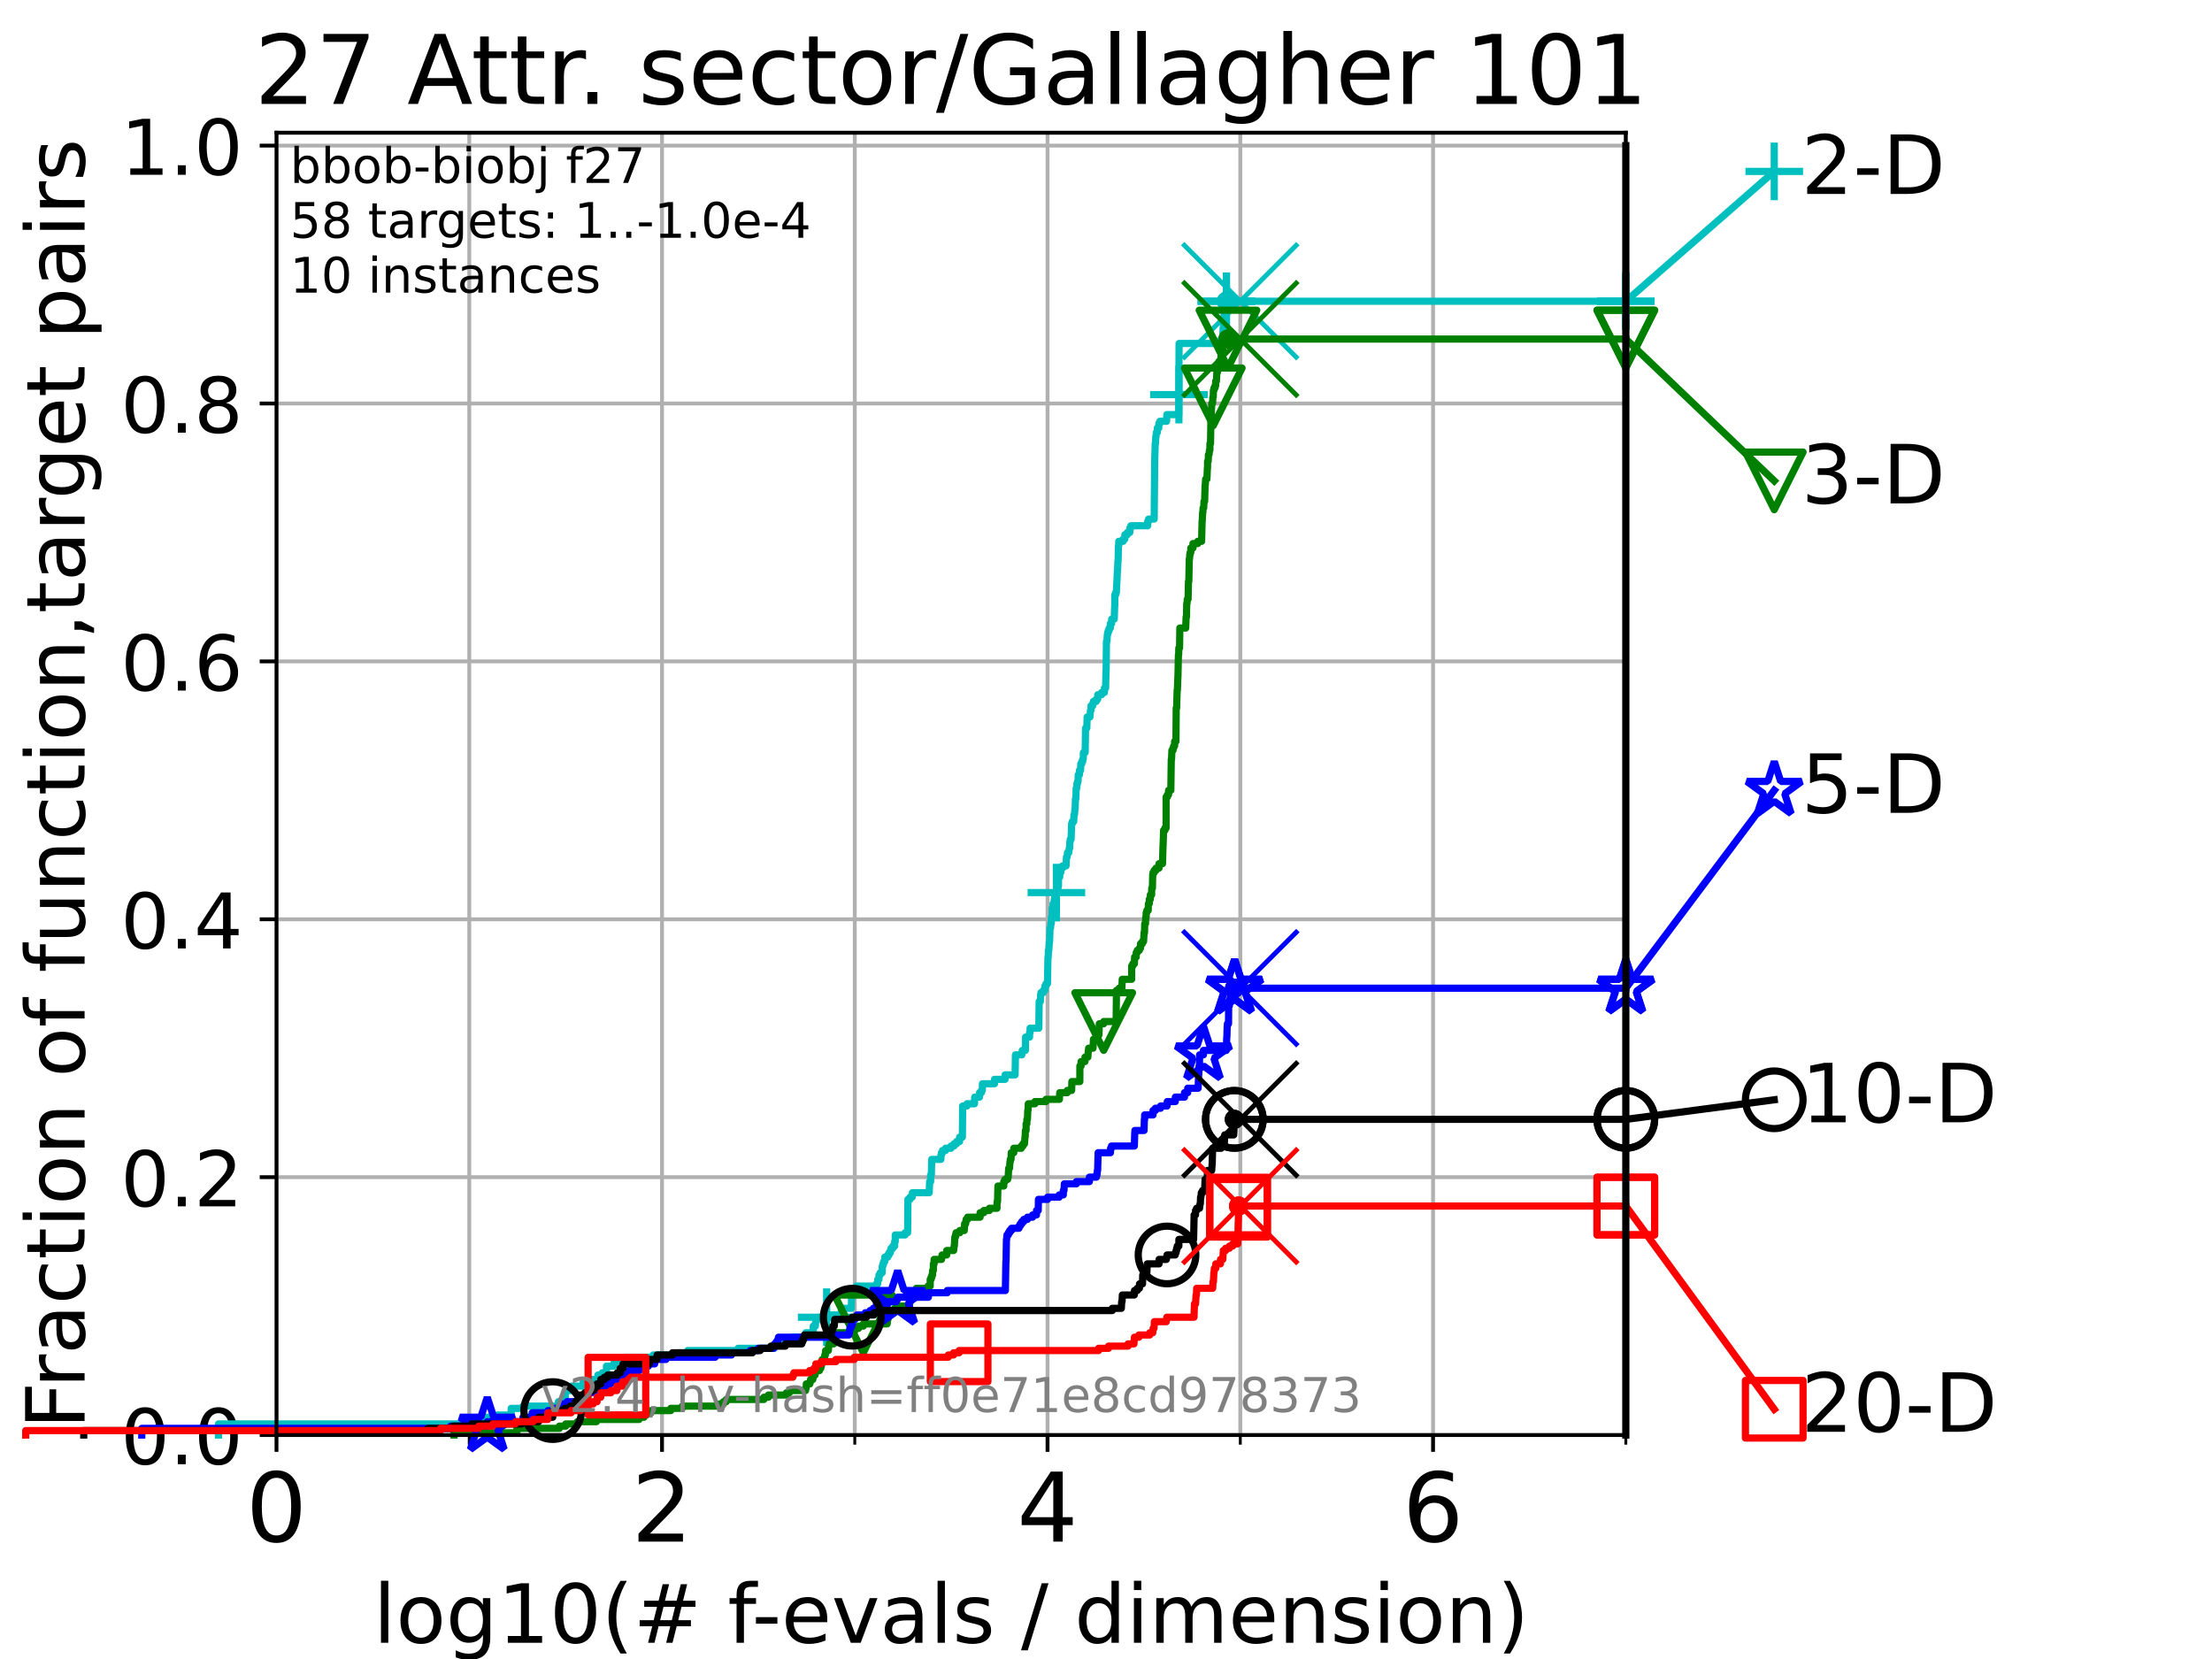 <?xml version="1.0" encoding="utf-8" standalone="no"?>
<!DOCTYPE svg PUBLIC "-//W3C//DTD SVG 1.1//EN"
  "http://www.w3.org/Graphics/SVG/1.1/DTD/svg11.dtd">
<!-- Created with matplotlib (https://matplotlib.org/) -->
<svg height="345.6pt" version="1.1" viewBox="0 0 460.8 345.6" width="460.8pt" xmlns="http://www.w3.org/2000/svg" xmlns:xlink="http://www.w3.org/1999/xlink">
 <defs>
  <style type="text/css">*{stroke-linecap:butt;stroke-linejoin:round;}</style>
 </defs>
 <g id="figure_1">
  <g id="patch_1">
   <path d="M 0 345.6 
L 460.8 345.6 
L 460.8 0 
L 0 0 
z
" style="fill:#ffffff;"/>
  </g>
  <g id="axes_1">
   <g id="patch_2">
    <path d="M 57.6 298.944 
L 338.688 298.944 
L 338.688 27.648 
L 57.6 27.648 
z
" style="fill:#ffffff;"/>
   </g>
   <g id="matplotlib.axis_1">
    <g id="xtick_1">
     <g id="line2d_1">
      <path clip-path="url(#pf3fc972d96)" d="M 57.6 298.944 
L 57.6 27.648 
" style="fill:none;stroke:#b0b0b0;stroke-linecap:square;stroke-width:0.8;"/>
     </g>
     <g id="line2d_2">
      <defs>
       <path d="M 0 0 
L 0 3.5 
" id="m2fe6d989e4" style="stroke:#000000;stroke-width:0.8;"/>
      </defs>
      <g>
       <use style="stroke:#000000;stroke-width:0.8;" x="57.6" xlink:href="#m2fe6d989e4" y="298.944"/>
      </g>
     </g>
     <g id="text_1">
      <!-- 0 -->
      <g transform="translate(51.237 321.141)scale(0.2 -0.2)">
       <defs>
        <path d="M 31.781 66.406 
Q 24.172 66.406 20.328 58.906 
Q 16.5 51.422 16.5 36.375 
Q 16.5 21.391 20.328 13.891 
Q 24.172 6.391 31.781 6.391 
Q 39.453 6.391 43.281 13.891 
Q 47.125 21.391 47.125 36.375 
Q 47.125 51.422 43.281 58.906 
Q 39.453 66.406 31.781 66.406 
z
M 31.781 74.219 
Q 44.047 74.219 50.516 64.516 
Q 56.984 54.828 56.984 36.375 
Q 56.984 17.969 50.516 8.266 
Q 44.047 -1.422 31.781 -1.422 
Q 19.531 -1.422 13.062 8.266 
Q 6.594 17.969 6.594 36.375 
Q 6.594 54.828 13.062 64.516 
Q 19.531 74.219 31.781 74.219 
z
" id="DejaVuSans-48"/>
       </defs>
       <use xlink:href="#DejaVuSans-48"/>
      </g>
     </g>
    </g>
    <g id="xtick_2">
     <g id="line2d_3">
      <path clip-path="url(#pf3fc972d96)" d="M 137.911 298.944 
L 137.911 27.648 
" style="fill:none;stroke:#b0b0b0;stroke-linecap:square;stroke-width:0.8;"/>
     </g>
     <g id="line2d_4">
      <g>
       <use style="stroke:#000000;stroke-width:0.8;" x="137.911" xlink:href="#m2fe6d989e4" y="298.944"/>
      </g>
     </g>
     <g id="text_2">
      <!-- 2 -->
      <g transform="translate(131.548 321.141)scale(0.2 -0.2)">
       <defs>
        <path d="M 19.188 8.297 
L 53.609 8.297 
L 53.609 0 
L 7.328 0 
L 7.328 8.297 
Q 12.938 14.109 22.625 23.891 
Q 32.328 33.688 34.812 36.531 
Q 39.547 41.844 41.422 45.531 
Q 43.312 49.219 43.312 52.781 
Q 43.312 58.594 39.234 62.25 
Q 35.156 65.922 28.609 65.922 
Q 23.969 65.922 18.812 64.312 
Q 13.672 62.703 7.812 59.422 
L 7.812 69.391 
Q 13.766 71.781 18.938 73 
Q 24.125 74.219 28.422 74.219 
Q 39.75 74.219 46.484 68.547 
Q 53.219 62.891 53.219 53.422 
Q 53.219 48.922 51.531 44.891 
Q 49.859 40.875 45.406 35.406 
Q 44.188 33.984 37.641 27.219 
Q 31.109 20.453 19.188 8.297 
z
" id="DejaVuSans-50"/>
       </defs>
       <use xlink:href="#DejaVuSans-50"/>
      </g>
     </g>
    </g>
    <g id="xtick_3">
     <g id="line2d_5">
      <path clip-path="url(#pf3fc972d96)" d="M 218.222 298.944 
L 218.222 27.648 
" style="fill:none;stroke:#b0b0b0;stroke-linecap:square;stroke-width:0.8;"/>
     </g>
     <g id="line2d_6">
      <g>
       <use style="stroke:#000000;stroke-width:0.8;" x="218.222" xlink:href="#m2fe6d989e4" y="298.944"/>
      </g>
     </g>
     <g id="text_3">
      <!-- 4 -->
      <g transform="translate(211.859 321.141)scale(0.2 -0.2)">
       <defs>
        <path d="M 37.797 64.312 
L 12.891 25.391 
L 37.797 25.391 
z
M 35.203 72.906 
L 47.609 72.906 
L 47.609 25.391 
L 58.016 25.391 
L 58.016 17.188 
L 47.609 17.188 
L 47.609 0 
L 37.797 0 
L 37.797 17.188 
L 4.891 17.188 
L 4.891 26.703 
z
" id="DejaVuSans-52"/>
       </defs>
       <use xlink:href="#DejaVuSans-52"/>
      </g>
     </g>
    </g>
    <g id="xtick_4">
     <g id="line2d_7">
      <path clip-path="url(#pf3fc972d96)" d="M 298.533 298.944 
L 298.533 27.648 
" style="fill:none;stroke:#b0b0b0;stroke-linecap:square;stroke-width:0.8;"/>
     </g>
     <g id="line2d_8">
      <g>
       <use style="stroke:#000000;stroke-width:0.8;" x="298.533" xlink:href="#m2fe6d989e4" y="298.944"/>
      </g>
     </g>
     <g id="text_4">
      <!-- 6 -->
      <g transform="translate(292.17 321.141)scale(0.2 -0.2)">
       <defs>
        <path d="M 33.016 40.375 
Q 26.375 40.375 22.484 35.828 
Q 18.609 31.297 18.609 23.391 
Q 18.609 15.531 22.484 10.953 
Q 26.375 6.391 33.016 6.391 
Q 39.656 6.391 43.531 10.953 
Q 47.406 15.531 47.406 23.391 
Q 47.406 31.297 43.531 35.828 
Q 39.656 40.375 33.016 40.375 
z
M 52.594 71.297 
L 52.594 62.312 
Q 48.875 64.062 45.094 64.984 
Q 41.312 65.922 37.594 65.922 
Q 27.828 65.922 22.672 59.328 
Q 17.531 52.734 16.797 39.406 
Q 19.672 43.656 24.016 45.922 
Q 28.375 48.188 33.594 48.188 
Q 44.578 48.188 50.953 41.516 
Q 57.328 34.859 57.328 23.391 
Q 57.328 12.156 50.688 5.359 
Q 44.047 -1.422 33.016 -1.422 
Q 20.359 -1.422 13.672 8.266 
Q 6.984 17.969 6.984 36.375 
Q 6.984 53.656 15.188 63.938 
Q 23.391 74.219 37.203 74.219 
Q 40.922 74.219 44.703 73.484 
Q 48.484 72.75 52.594 71.297 
z
" id="DejaVuSans-54"/>
       </defs>
       <use xlink:href="#DejaVuSans-54"/>
      </g>
     </g>
    </g>
    <g id="xtick_5">
     <g id="line2d_9">
      <path clip-path="url(#pf3fc972d96)" d="M 97.755 298.944 
L 97.755 27.648 
" style="fill:none;stroke:#b0b0b0;stroke-linecap:square;stroke-width:0.8;"/>
     </g>
     <g id="line2d_10">
      <defs>
       <path d="M 0 0 
L 0 2 
" id="mce20da2ab1" style="stroke:#000000;stroke-width:0.6;"/>
      </defs>
      <g>
       <use style="stroke:#000000;stroke-width:0.6;" x="97.755" xlink:href="#mce20da2ab1" y="298.944"/>
      </g>
     </g>
    </g>
    <g id="xtick_6">
     <g id="line2d_11">
      <path clip-path="url(#pf3fc972d96)" d="M 178.066 298.944 
L 178.066 27.648 
" style="fill:none;stroke:#b0b0b0;stroke-linecap:square;stroke-width:0.8;"/>
     </g>
     <g id="line2d_12">
      <g>
       <use style="stroke:#000000;stroke-width:0.6;" x="178.066" xlink:href="#mce20da2ab1" y="298.944"/>
      </g>
     </g>
    </g>
    <g id="xtick_7">
     <g id="line2d_13">
      <path clip-path="url(#pf3fc972d96)" d="M 258.377 298.944 
L 258.377 27.648 
" style="fill:none;stroke:#b0b0b0;stroke-linecap:square;stroke-width:0.8;"/>
     </g>
     <g id="line2d_14">
      <g>
       <use style="stroke:#000000;stroke-width:0.6;" x="258.377" xlink:href="#mce20da2ab1" y="298.944"/>
      </g>
     </g>
    </g>
    <g id="xtick_8">
     <g id="line2d_15">
      <path clip-path="url(#pf3fc972d96)" d="M 338.688 298.944 
L 338.688 27.648 
" style="fill:none;stroke:#b0b0b0;stroke-linecap:square;stroke-width:0.8;"/>
     </g>
     <g id="line2d_16">
      <g>
       <use style="stroke:#000000;stroke-width:0.6;" x="338.688" xlink:href="#mce20da2ab1" y="298.944"/>
      </g>
     </g>
    </g>
    <g id="text_5">
     <!-- log10(# f-evals / dimension) -->
     <g transform="translate(77.764 342.218)scale(0.17 -0.17)">
      <defs>
       <path d="M 9.422 75.984 
L 18.406 75.984 
L 18.406 0 
L 9.422 0 
z
" id="DejaVuSans-108"/>
       <path d="M 30.609 48.391 
Q 23.391 48.391 19.188 42.75 
Q 14.984 37.109 14.984 27.297 
Q 14.984 17.484 19.156 11.844 
Q 23.344 6.203 30.609 6.203 
Q 37.797 6.203 41.984 11.859 
Q 46.188 17.531 46.188 27.297 
Q 46.188 37.016 41.984 42.703 
Q 37.797 48.391 30.609 48.391 
z
M 30.609 56 
Q 42.328 56 49.016 48.375 
Q 55.719 40.766 55.719 27.297 
Q 55.719 13.875 49.016 6.219 
Q 42.328 -1.422 30.609 -1.422 
Q 18.844 -1.422 12.172 6.219 
Q 5.516 13.875 5.516 27.297 
Q 5.516 40.766 12.172 48.375 
Q 18.844 56 30.609 56 
z
" id="DejaVuSans-111"/>
       <path d="M 45.406 27.984 
Q 45.406 37.75 41.375 43.109 
Q 37.359 48.484 30.078 48.484 
Q 22.859 48.484 18.828 43.109 
Q 14.797 37.75 14.797 27.984 
Q 14.797 18.266 18.828 12.891 
Q 22.859 7.516 30.078 7.516 
Q 37.359 7.516 41.375 12.891 
Q 45.406 18.266 45.406 27.984 
z
M 54.391 6.781 
Q 54.391 -7.172 48.188 -13.984 
Q 42 -20.797 29.203 -20.797 
Q 24.469 -20.797 20.266 -20.094 
Q 16.062 -19.391 12.109 -17.922 
L 12.109 -9.188 
Q 16.062 -11.328 19.922 -12.344 
Q 23.781 -13.375 27.781 -13.375 
Q 36.625 -13.375 41.016 -8.766 
Q 45.406 -4.156 45.406 5.172 
L 45.406 9.625 
Q 42.625 4.781 38.281 2.391 
Q 33.938 0 27.875 0 
Q 17.828 0 11.672 7.656 
Q 5.516 15.328 5.516 27.984 
Q 5.516 40.672 11.672 48.328 
Q 17.828 56 27.875 56 
Q 33.938 56 38.281 53.609 
Q 42.625 51.219 45.406 46.391 
L 45.406 54.688 
L 54.391 54.688 
z
" id="DejaVuSans-103"/>
       <path d="M 12.406 8.297 
L 28.516 8.297 
L 28.516 63.922 
L 10.984 60.406 
L 10.984 69.391 
L 28.422 72.906 
L 38.281 72.906 
L 38.281 8.297 
L 54.391 8.297 
L 54.391 0 
L 12.406 0 
z
" id="DejaVuSans-49"/>
       <path d="M 31 75.875 
Q 24.469 64.656 21.281 53.656 
Q 18.109 42.672 18.109 31.391 
Q 18.109 20.125 21.312 9.062 
Q 24.516 -2 31 -13.188 
L 23.188 -13.188 
Q 15.875 -1.703 12.234 9.375 
Q 8.594 20.453 8.594 31.391 
Q 8.594 42.281 12.203 53.312 
Q 15.828 64.359 23.188 75.875 
z
" id="DejaVuSans-40"/>
       <path d="M 51.125 44 
L 36.922 44 
L 32.812 27.688 
L 47.125 27.688 
z
M 43.797 71.781 
L 38.719 51.516 
L 52.984 51.516 
L 58.109 71.781 
L 65.922 71.781 
L 60.891 51.516 
L 76.125 51.516 
L 76.125 44 
L 58.984 44 
L 54.984 27.688 
L 70.516 27.688 
L 70.516 20.219 
L 53.078 20.219 
L 48 0 
L 40.188 0 
L 45.219 20.219 
L 30.906 20.219 
L 25.875 0 
L 18.016 0 
L 23.094 20.219 
L 7.719 20.219 
L 7.719 27.688 
L 24.906 27.688 
L 29 44 
L 13.281 44 
L 13.281 51.516 
L 30.906 51.516 
L 35.891 71.781 
z
" id="DejaVuSans-35"/>
       <path id="DejaVuSans-32"/>
       <path d="M 37.109 75.984 
L 37.109 68.5 
L 28.516 68.5 
Q 23.688 68.5 21.797 66.547 
Q 19.922 64.594 19.922 59.516 
L 19.922 54.688 
L 34.719 54.688 
L 34.719 47.703 
L 19.922 47.703 
L 19.922 0 
L 10.891 0 
L 10.891 47.703 
L 2.297 47.703 
L 2.297 54.688 
L 10.891 54.688 
L 10.891 58.5 
Q 10.891 67.625 15.141 71.797 
Q 19.391 75.984 28.609 75.984 
z
" id="DejaVuSans-102"/>
       <path d="M 4.891 31.391 
L 31.203 31.391 
L 31.203 23.391 
L 4.891 23.391 
z
" id="DejaVuSans-45"/>
       <path d="M 56.203 29.594 
L 56.203 25.203 
L 14.891 25.203 
Q 15.484 15.922 20.484 11.062 
Q 25.484 6.203 34.422 6.203 
Q 39.594 6.203 44.453 7.469 
Q 49.312 8.734 54.109 11.281 
L 54.109 2.781 
Q 49.266 0.734 44.188 -0.344 
Q 39.109 -1.422 33.891 -1.422 
Q 20.797 -1.422 13.156 6.188 
Q 5.516 13.812 5.516 26.812 
Q 5.516 40.234 12.766 48.109 
Q 20.016 56 32.328 56 
Q 43.359 56 49.781 48.891 
Q 56.203 41.797 56.203 29.594 
z
M 47.219 32.234 
Q 47.125 39.594 43.094 43.984 
Q 39.062 48.391 32.422 48.391 
Q 24.906 48.391 20.391 44.141 
Q 15.875 39.891 15.188 32.172 
z
" id="DejaVuSans-101"/>
       <path d="M 2.984 54.688 
L 12.5 54.688 
L 29.594 8.797 
L 46.688 54.688 
L 56.203 54.688 
L 35.688 0 
L 23.484 0 
z
" id="DejaVuSans-118"/>
       <path d="M 34.281 27.484 
Q 23.391 27.484 19.188 25 
Q 14.984 22.516 14.984 16.5 
Q 14.984 11.719 18.141 8.906 
Q 21.297 6.109 26.703 6.109 
Q 34.188 6.109 38.703 11.406 
Q 43.219 16.703 43.219 25.484 
L 43.219 27.484 
z
M 52.203 31.203 
L 52.203 0 
L 43.219 0 
L 43.219 8.297 
Q 40.141 3.328 35.547 0.953 
Q 30.953 -1.422 24.312 -1.422 
Q 15.922 -1.422 10.953 3.297 
Q 6 8.016 6 15.922 
Q 6 25.141 12.172 29.828 
Q 18.359 34.516 30.609 34.516 
L 43.219 34.516 
L 43.219 35.406 
Q 43.219 41.609 39.141 45 
Q 35.062 48.391 27.688 48.391 
Q 23 48.391 18.547 47.266 
Q 14.109 46.141 10.016 43.891 
L 10.016 52.203 
Q 14.938 54.109 19.578 55.047 
Q 24.219 56 28.609 56 
Q 40.484 56 46.344 49.844 
Q 52.203 43.703 52.203 31.203 
z
" id="DejaVuSans-97"/>
       <path d="M 44.281 53.078 
L 44.281 44.578 
Q 40.484 46.531 36.375 47.5 
Q 32.281 48.484 27.875 48.484 
Q 21.188 48.484 17.844 46.438 
Q 14.5 44.391 14.5 40.281 
Q 14.5 37.156 16.891 35.375 
Q 19.281 33.594 26.516 31.984 
L 29.594 31.297 
Q 39.156 29.25 43.188 25.516 
Q 47.219 21.781 47.219 15.094 
Q 47.219 7.469 41.188 3.016 
Q 35.156 -1.422 24.609 -1.422 
Q 20.219 -1.422 15.453 -0.562 
Q 10.688 0.297 5.422 2 
L 5.422 11.281 
Q 10.406 8.688 15.234 7.391 
Q 20.062 6.109 24.812 6.109 
Q 31.156 6.109 34.562 8.281 
Q 37.984 10.453 37.984 14.406 
Q 37.984 18.062 35.516 20.016 
Q 33.062 21.969 24.703 23.781 
L 21.578 24.516 
Q 13.234 26.266 9.516 29.906 
Q 5.812 33.547 5.812 39.891 
Q 5.812 47.609 11.281 51.797 
Q 16.75 56 26.812 56 
Q 31.781 56 36.172 55.266 
Q 40.578 54.547 44.281 53.078 
z
" id="DejaVuSans-115"/>
       <path d="M 25.391 72.906 
L 33.688 72.906 
L 8.297 -9.281 
L 0 -9.281 
z
" id="DejaVuSans-47"/>
       <path d="M 45.406 46.391 
L 45.406 75.984 
L 54.391 75.984 
L 54.391 0 
L 45.406 0 
L 45.406 8.203 
Q 42.578 3.328 38.25 0.953 
Q 33.938 -1.422 27.875 -1.422 
Q 17.969 -1.422 11.734 6.484 
Q 5.516 14.406 5.516 27.297 
Q 5.516 40.188 11.734 48.094 
Q 17.969 56 27.875 56 
Q 33.938 56 38.25 53.625 
Q 42.578 51.266 45.406 46.391 
z
M 14.797 27.297 
Q 14.797 17.391 18.875 11.75 
Q 22.953 6.109 30.078 6.109 
Q 37.203 6.109 41.297 11.75 
Q 45.406 17.391 45.406 27.297 
Q 45.406 37.203 41.297 42.844 
Q 37.203 48.484 30.078 48.484 
Q 22.953 48.484 18.875 42.844 
Q 14.797 37.203 14.797 27.297 
z
" id="DejaVuSans-100"/>
       <path d="M 9.422 54.688 
L 18.406 54.688 
L 18.406 0 
L 9.422 0 
z
M 9.422 75.984 
L 18.406 75.984 
L 18.406 64.594 
L 9.422 64.594 
z
" id="DejaVuSans-105"/>
       <path d="M 52 44.188 
Q 55.375 50.25 60.062 53.125 
Q 64.75 56 71.094 56 
Q 79.641 56 84.281 50.016 
Q 88.922 44.047 88.922 33.016 
L 88.922 0 
L 79.891 0 
L 79.891 32.719 
Q 79.891 40.578 77.094 44.375 
Q 74.312 48.188 68.609 48.188 
Q 61.625 48.188 57.562 43.547 
Q 53.516 38.922 53.516 30.906 
L 53.516 0 
L 44.484 0 
L 44.484 32.719 
Q 44.484 40.625 41.703 44.406 
Q 38.922 48.188 33.109 48.188 
Q 26.219 48.188 22.156 43.531 
Q 18.109 38.875 18.109 30.906 
L 18.109 0 
L 9.078 0 
L 9.078 54.688 
L 18.109 54.688 
L 18.109 46.188 
Q 21.188 51.219 25.484 53.609 
Q 29.781 56 35.688 56 
Q 41.656 56 45.828 52.969 
Q 50 49.953 52 44.188 
z
" id="DejaVuSans-109"/>
       <path d="M 54.891 33.016 
L 54.891 0 
L 45.906 0 
L 45.906 32.719 
Q 45.906 40.484 42.875 44.328 
Q 39.844 48.188 33.797 48.188 
Q 26.516 48.188 22.312 43.547 
Q 18.109 38.922 18.109 30.906 
L 18.109 0 
L 9.078 0 
L 9.078 54.688 
L 18.109 54.688 
L 18.109 46.188 
Q 21.344 51.125 25.703 53.562 
Q 30.078 56 35.797 56 
Q 45.219 56 50.047 50.172 
Q 54.891 44.344 54.891 33.016 
z
" id="DejaVuSans-110"/>
       <path d="M 8.016 75.875 
L 15.828 75.875 
Q 23.141 64.359 26.781 53.312 
Q 30.422 42.281 30.422 31.391 
Q 30.422 20.453 26.781 9.375 
Q 23.141 -1.703 15.828 -13.188 
L 8.016 -13.188 
Q 14.5 -2 17.703 9.062 
Q 20.906 20.125 20.906 31.391 
Q 20.906 42.672 17.703 53.656 
Q 14.5 64.656 8.016 75.875 
z
" id="DejaVuSans-41"/>
      </defs>
      <use xlink:href="#DejaVuSans-108"/>
      <use x="27.783" xlink:href="#DejaVuSans-111"/>
      <use x="88.965" xlink:href="#DejaVuSans-103"/>
      <use x="152.441" xlink:href="#DejaVuSans-49"/>
      <use x="216.064" xlink:href="#DejaVuSans-48"/>
      <use x="279.688" xlink:href="#DejaVuSans-40"/>
      <use x="318.701" xlink:href="#DejaVuSans-35"/>
      <use x="402.49" xlink:href="#DejaVuSans-32"/>
      <use x="434.277" xlink:href="#DejaVuSans-102"/>
      <use x="463.982" xlink:href="#DejaVuSans-45"/>
      <use x="500.066" xlink:href="#DejaVuSans-101"/>
      <use x="561.59" xlink:href="#DejaVuSans-118"/>
      <use x="620.77" xlink:href="#DejaVuSans-97"/>
      <use x="682.049" xlink:href="#DejaVuSans-108"/>
      <use x="709.832" xlink:href="#DejaVuSans-115"/>
      <use x="761.932" xlink:href="#DejaVuSans-32"/>
      <use x="793.719" xlink:href="#DejaVuSans-47"/>
      <use x="827.41" xlink:href="#DejaVuSans-32"/>
      <use x="859.197" xlink:href="#DejaVuSans-100"/>
      <use x="922.674" xlink:href="#DejaVuSans-105"/>
      <use x="950.457" xlink:href="#DejaVuSans-109"/>
      <use x="1047.869" xlink:href="#DejaVuSans-101"/>
      <use x="1109.393" xlink:href="#DejaVuSans-110"/>
      <use x="1172.771" xlink:href="#DejaVuSans-115"/>
      <use x="1224.871" xlink:href="#DejaVuSans-105"/>
      <use x="1252.654" xlink:href="#DejaVuSans-111"/>
      <use x="1313.836" xlink:href="#DejaVuSans-110"/>
      <use x="1377.215" xlink:href="#DejaVuSans-41"/>
     </g>
    </g>
   </g>
   <g id="matplotlib.axis_2">
    <g id="ytick_1">
     <g id="line2d_17">
      <path clip-path="url(#pf3fc972d96)" d="M 57.6 298.944 
L 338.688 298.944 
" style="fill:none;stroke:#b0b0b0;stroke-linecap:square;stroke-width:0.8;"/>
     </g>
     <g id="line2d_18">
      <defs>
       <path d="M 0 0 
L -3.5 0 
" id="mae76a2f629" style="stroke:#000000;stroke-width:0.8;"/>
      </defs>
      <g>
       <use style="stroke:#000000;stroke-width:0.8;" x="57.6" xlink:href="#mae76a2f629" y="298.944"/>
      </g>
     </g>
     <g id="text_6">
      <!-- 0.0 -->
      <g transform="translate(25.155 305.023)scale(0.16 -0.16)">
       <defs>
        <path d="M 10.688 12.406 
L 21 12.406 
L 21 0 
L 10.688 0 
z
" id="DejaVuSans-46"/>
       </defs>
       <use xlink:href="#DejaVuSans-48"/>
       <use x="63.623" xlink:href="#DejaVuSans-46"/>
       <use x="95.41" xlink:href="#DejaVuSans-48"/>
      </g>
     </g>
    </g>
    <g id="ytick_2">
     <g id="line2d_19">
      <path clip-path="url(#pf3fc972d96)" d="M 57.6 245.222 
L 338.688 245.222 
" style="fill:none;stroke:#b0b0b0;stroke-linecap:square;stroke-width:0.8;"/>
     </g>
     <g id="line2d_20">
      <g>
       <use style="stroke:#000000;stroke-width:0.8;" x="57.6" xlink:href="#mae76a2f629" y="245.222"/>
      </g>
     </g>
     <g id="text_7">
      <!-- 0.2 -->
      <g transform="translate(25.155 251.301)scale(0.16 -0.16)">
       <use xlink:href="#DejaVuSans-48"/>
       <use x="63.623" xlink:href="#DejaVuSans-46"/>
       <use x="95.41" xlink:href="#DejaVuSans-50"/>
      </g>
     </g>
    </g>
    <g id="ytick_3">
     <g id="line2d_21">
      <path clip-path="url(#pf3fc972d96)" d="M 57.6 191.5 
L 338.688 191.5 
" style="fill:none;stroke:#b0b0b0;stroke-linecap:square;stroke-width:0.8;"/>
     </g>
     <g id="line2d_22">
      <g>
       <use style="stroke:#000000;stroke-width:0.8;" x="57.6" xlink:href="#mae76a2f629" y="191.5"/>
      </g>
     </g>
     <g id="text_8">
      <!-- 0.4 -->
      <g transform="translate(25.155 197.579)scale(0.16 -0.16)">
       <use xlink:href="#DejaVuSans-48"/>
       <use x="63.623" xlink:href="#DejaVuSans-46"/>
       <use x="95.41" xlink:href="#DejaVuSans-52"/>
      </g>
     </g>
    </g>
    <g id="ytick_4">
     <g id="line2d_23">
      <path clip-path="url(#pf3fc972d96)" d="M 57.6 137.778 
L 338.688 137.778 
" style="fill:none;stroke:#b0b0b0;stroke-linecap:square;stroke-width:0.8;"/>
     </g>
     <g id="line2d_24">
      <g>
       <use style="stroke:#000000;stroke-width:0.8;" x="57.6" xlink:href="#mae76a2f629" y="137.778"/>
      </g>
     </g>
     <g id="text_9">
      <!-- 0.6 -->
      <g transform="translate(25.155 143.857)scale(0.16 -0.16)">
       <use xlink:href="#DejaVuSans-48"/>
       <use x="63.623" xlink:href="#DejaVuSans-46"/>
       <use x="95.41" xlink:href="#DejaVuSans-54"/>
      </g>
     </g>
    </g>
    <g id="ytick_5">
     <g id="line2d_25">
      <path clip-path="url(#pf3fc972d96)" d="M 57.6 84.056 
L 338.688 84.056 
" style="fill:none;stroke:#b0b0b0;stroke-linecap:square;stroke-width:0.8;"/>
     </g>
     <g id="line2d_26">
      <g>
       <use style="stroke:#000000;stroke-width:0.8;" x="57.6" xlink:href="#mae76a2f629" y="84.056"/>
      </g>
     </g>
     <g id="text_10">
      <!-- 0.8 -->
      <g transform="translate(25.155 90.135)scale(0.16 -0.16)">
       <defs>
        <path d="M 31.781 34.625 
Q 24.75 34.625 20.719 30.859 
Q 16.703 27.094 16.703 20.516 
Q 16.703 13.922 20.719 10.156 
Q 24.75 6.391 31.781 6.391 
Q 38.812 6.391 42.859 10.172 
Q 46.922 13.969 46.922 20.516 
Q 46.922 27.094 42.891 30.859 
Q 38.875 34.625 31.781 34.625 
z
M 21.922 38.812 
Q 15.578 40.375 12.031 44.719 
Q 8.5 49.078 8.5 55.328 
Q 8.5 64.062 14.719 69.141 
Q 20.953 74.219 31.781 74.219 
Q 42.672 74.219 48.875 69.141 
Q 55.078 64.062 55.078 55.328 
Q 55.078 49.078 51.531 44.719 
Q 48 40.375 41.703 38.812 
Q 48.828 37.156 52.797 32.312 
Q 56.781 27.484 56.781 20.516 
Q 56.781 9.906 50.312 4.234 
Q 43.844 -1.422 31.781 -1.422 
Q 19.734 -1.422 13.25 4.234 
Q 6.781 9.906 6.781 20.516 
Q 6.781 27.484 10.781 32.312 
Q 14.797 37.156 21.922 38.812 
z
M 18.312 54.391 
Q 18.312 48.734 21.844 45.562 
Q 25.391 42.391 31.781 42.391 
Q 38.141 42.391 41.719 45.562 
Q 45.312 48.734 45.312 54.391 
Q 45.312 60.062 41.719 63.234 
Q 38.141 66.406 31.781 66.406 
Q 25.391 66.406 21.844 63.234 
Q 18.312 60.062 18.312 54.391 
z
" id="DejaVuSans-56"/>
       </defs>
       <use xlink:href="#DejaVuSans-48"/>
       <use x="63.623" xlink:href="#DejaVuSans-46"/>
       <use x="95.41" xlink:href="#DejaVuSans-56"/>
      </g>
     </g>
    </g>
    <g id="ytick_6">
     <g id="line2d_27">
      <path clip-path="url(#pf3fc972d96)" d="M 57.6 30.334 
L 338.688 30.334 
" style="fill:none;stroke:#b0b0b0;stroke-linecap:square;stroke-width:0.8;"/>
     </g>
     <g id="line2d_28">
      <g>
       <use style="stroke:#000000;stroke-width:0.8;" x="57.6" xlink:href="#mae76a2f629" y="30.334"/>
      </g>
     </g>
     <g id="text_11">
      <!-- 1.0 -->
      <g transform="translate(25.155 36.413)scale(0.16 -0.16)">
       <use xlink:href="#DejaVuSans-49"/>
       <use x="63.623" xlink:href="#DejaVuSans-46"/>
       <use x="95.41" xlink:href="#DejaVuSans-48"/>
      </g>
     </g>
    </g>
    <g id="text_12">
     <!-- Fraction of function,target pairs -->
     <g transform="translate(17.62 297.681)rotate(-90)scale(0.17 -0.17)">
      <defs>
       <path d="M 9.812 72.906 
L 51.703 72.906 
L 51.703 64.594 
L 19.672 64.594 
L 19.672 43.109 
L 48.578 43.109 
L 48.578 34.812 
L 19.672 34.812 
L 19.672 0 
L 9.812 0 
z
" id="DejaVuSans-70"/>
       <path d="M 41.109 46.297 
Q 39.594 47.172 37.812 47.578 
Q 36.031 48 33.891 48 
Q 26.266 48 22.188 43.047 
Q 18.109 38.094 18.109 28.812 
L 18.109 0 
L 9.078 0 
L 9.078 54.688 
L 18.109 54.688 
L 18.109 46.188 
Q 20.953 51.172 25.484 53.578 
Q 30.031 56 36.531 56 
Q 37.453 56 38.578 55.875 
Q 39.703 55.766 41.062 55.516 
z
" id="DejaVuSans-114"/>
       <path d="M 48.781 52.594 
L 48.781 44.188 
Q 44.969 46.297 41.141 47.344 
Q 37.312 48.391 33.406 48.391 
Q 24.656 48.391 19.812 42.844 
Q 14.984 37.312 14.984 27.297 
Q 14.984 17.281 19.812 11.734 
Q 24.656 6.203 33.406 6.203 
Q 37.312 6.203 41.141 7.25 
Q 44.969 8.297 48.781 10.406 
L 48.781 2.094 
Q 45.016 0.344 40.984 -0.531 
Q 36.969 -1.422 32.422 -1.422 
Q 20.062 -1.422 12.781 6.344 
Q 5.516 14.109 5.516 27.297 
Q 5.516 40.672 12.859 48.328 
Q 20.219 56 33.016 56 
Q 37.156 56 41.109 55.141 
Q 45.062 54.297 48.781 52.594 
z
" id="DejaVuSans-99"/>
       <path d="M 18.312 70.219 
L 18.312 54.688 
L 36.812 54.688 
L 36.812 47.703 
L 18.312 47.703 
L 18.312 18.016 
Q 18.312 11.328 20.141 9.422 
Q 21.969 7.516 27.594 7.516 
L 36.812 7.516 
L 36.812 0 
L 27.594 0 
Q 17.188 0 13.234 3.875 
Q 9.281 7.766 9.281 18.016 
L 9.281 47.703 
L 2.688 47.703 
L 2.688 54.688 
L 9.281 54.688 
L 9.281 70.219 
z
" id="DejaVuSans-116"/>
       <path d="M 8.5 21.578 
L 8.5 54.688 
L 17.484 54.688 
L 17.484 21.922 
Q 17.484 14.156 20.5 10.266 
Q 23.531 6.391 29.594 6.391 
Q 36.859 6.391 41.078 11.031 
Q 45.312 15.672 45.312 23.688 
L 45.312 54.688 
L 54.297 54.688 
L 54.297 0 
L 45.312 0 
L 45.312 8.406 
Q 42.047 3.422 37.719 1 
Q 33.406 -1.422 27.688 -1.422 
Q 18.266 -1.422 13.375 4.438 
Q 8.5 10.297 8.5 21.578 
z
M 31.109 56 
z
" id="DejaVuSans-117"/>
       <path d="M 11.719 12.406 
L 22.016 12.406 
L 22.016 4 
L 14.016 -11.625 
L 7.719 -11.625 
L 11.719 4 
z
" id="DejaVuSans-44"/>
       <path d="M 18.109 8.203 
L 18.109 -20.797 
L 9.078 -20.797 
L 9.078 54.688 
L 18.109 54.688 
L 18.109 46.391 
Q 20.953 51.266 25.266 53.625 
Q 29.594 56 35.594 56 
Q 45.562 56 51.781 48.094 
Q 58.016 40.188 58.016 27.297 
Q 58.016 14.406 51.781 6.484 
Q 45.562 -1.422 35.594 -1.422 
Q 29.594 -1.422 25.266 0.953 
Q 20.953 3.328 18.109 8.203 
z
M 48.688 27.297 
Q 48.688 37.203 44.609 42.844 
Q 40.531 48.484 33.406 48.484 
Q 26.266 48.484 22.188 42.844 
Q 18.109 37.203 18.109 27.297 
Q 18.109 17.391 22.188 11.75 
Q 26.266 6.109 33.406 6.109 
Q 40.531 6.109 44.609 11.75 
Q 48.688 17.391 48.688 27.297 
z
" id="DejaVuSans-112"/>
      </defs>
      <use xlink:href="#DejaVuSans-70"/>
      <use x="50.27" xlink:href="#DejaVuSans-114"/>
      <use x="91.383" xlink:href="#DejaVuSans-97"/>
      <use x="152.662" xlink:href="#DejaVuSans-99"/>
      <use x="207.643" xlink:href="#DejaVuSans-116"/>
      <use x="246.852" xlink:href="#DejaVuSans-105"/>
      <use x="274.635" xlink:href="#DejaVuSans-111"/>
      <use x="335.816" xlink:href="#DejaVuSans-110"/>
      <use x="399.195" xlink:href="#DejaVuSans-32"/>
      <use x="430.982" xlink:href="#DejaVuSans-111"/>
      <use x="492.164" xlink:href="#DejaVuSans-102"/>
      <use x="527.369" xlink:href="#DejaVuSans-32"/>
      <use x="559.156" xlink:href="#DejaVuSans-102"/>
      <use x="594.361" xlink:href="#DejaVuSans-117"/>
      <use x="657.74" xlink:href="#DejaVuSans-110"/>
      <use x="721.119" xlink:href="#DejaVuSans-99"/>
      <use x="776.1" xlink:href="#DejaVuSans-116"/>
      <use x="815.309" xlink:href="#DejaVuSans-105"/>
      <use x="843.092" xlink:href="#DejaVuSans-111"/>
      <use x="904.273" xlink:href="#DejaVuSans-110"/>
      <use x="967.652" xlink:href="#DejaVuSans-44"/>
      <use x="999.439" xlink:href="#DejaVuSans-116"/>
      <use x="1038.648" xlink:href="#DejaVuSans-97"/>
      <use x="1099.928" xlink:href="#DejaVuSans-114"/>
      <use x="1139.291" xlink:href="#DejaVuSans-103"/>
      <use x="1202.768" xlink:href="#DejaVuSans-101"/>
      <use x="1264.291" xlink:href="#DejaVuSans-116"/>
      <use x="1303.5" xlink:href="#DejaVuSans-32"/>
      <use x="1335.287" xlink:href="#DejaVuSans-112"/>
      <use x="1398.764" xlink:href="#DejaVuSans-97"/>
      <use x="1460.043" xlink:href="#DejaVuSans-105"/>
      <use x="1487.826" xlink:href="#DejaVuSans-114"/>
      <use x="1528.939" xlink:href="#DejaVuSans-115"/>
     </g>
    </g>
   </g>
   <g id="line2d_29">
    <defs>
     <path d="M 0 1.5 
C 0.398 1.5 0.779 1.342 1.061 1.061 
C 1.342 0.779 1.5 0.398 1.5 0 
C 1.5 -0.398 1.342 -0.779 1.061 -1.061 
C 0.779 -1.342 0.398 -1.5 0 -1.5 
C -0.398 -1.5 -0.779 -1.342 -1.061 -1.061 
C -1.342 -0.779 -1.5 -0.398 -1.5 0 
C -1.5 0.398 -1.342 0.779 -1.061 1.061 
C -0.779 1.342 -0.398 1.5 0 1.5 
z
" id="mc126a6bf7a" style="stroke:#00bfbf;"/>
    </defs>
    <g>
     <use style="fill:#00bfbf;stroke:#00bfbf;" x="255.482" xlink:href="#mc126a6bf7a" y="62.753"/>
     <use style="fill:#00bfbf;stroke:#00bfbf;" x="255.482" xlink:href="#mc126a6bf7a" y="62.753"/>
    </g>
   </g>
   <g id="line2d_30">
    <path d="M 45.512 298.944 
L 45.512 296.628 
L 98.606 296.628 
L 98.606 296.165 
L 99.418 296.165 
L 99.418 295.702 
L 100.193 295.702 
L 100.193 295.239 
L 103.623 295.239 
L 103.623 294.776 
L 106.489 294.776 
L 106.489 293.387 
L 108.949 293.387 
L 108.949 292.923 
L 116.323 292.923 
L 116.323 291.997 
L 117.765 291.997 
L 117.765 289.682 
L 119.097 289.682 
L 119.097 288.755 
L 121.49 288.755 
L 121.49 287.829 
L 122.573 287.829 
L 122.573 287.366 
L 124.557 287.366 
L 124.557 286.44 
L 125.471 286.44 
L 125.471 285.977 
L 126.338 285.977 
L 126.338 284.587 
L 127.954 284.587 
L 127.954 283.661 
L 130.128 283.661 
L 130.128 282.735 
L 136.073 282.735 
L 136.073 282.272 
L 141.307 282.272 
L 141.307 281.809 
L 143.273 281.809 
L 143.273 281.345 
L 153.75 281.345 
L 153.75 280.882 
L 161.284 280.882 
L 161.284 280.419 
L 161.645 280.419 
L 161.645 279.956 
L 162.432 279.956 
L 162.432 279.493 
L 162.854 279.493 
L 162.854 279.03 
L 165.047 279.03 
L 165.047 278.567 
L 167.845 278.567 
L 167.845 277.64 
L 169.274 277.64 
L 169.274 277.177 
L 169.418 277.177 
L 169.418 276.251 
L 169.856 276.251 
L 169.953 274.862 
L 170.754 274.862 
L 170.754 274.399 
L 172.204 274.399 
L 172.204 273.935 
L 175.191 273.935 
L 175.294 273.009 
L 175.345 273.009 
L 175.345 272.546 
L 177.336 272.546 
L 177.427 269.767 
L 177.696 269.767 
L 177.696 268.378 
L 178.36 268.378 
L 178.36 267.915 
L 182.568 267.915 
L 182.568 267.452 
L 182.842 267.452 
L 182.842 266.526 
L 183.105 266.526 
L 183.105 265.599 
L 183.358 265.599 
L 183.358 265.136 
L 183.771 265.136 
L 183.79 263.747 
L 183.928 263.747 
L 183.928 263.284 
L 184.077 263.284 
L 184.077 262.821 
L 184.304 262.821 
L 184.304 261.894 
L 184.927 261.894 
L 184.927 261.431 
L 185.201 261.431 
L 185.201 260.968 
L 185.477 260.968 
L 185.477 260.505 
L 185.613 260.505 
L 185.613 260.042 
L 185.999 260.042 
L 185.999 259.579 
L 186.371 259.579 
L 186.371 258.653 
L 186.496 258.653 
L 186.496 257.263 
L 188.538 257.263 
L 188.538 256.8 
L 189.075 256.8 
L 189.145 249.853 
L 189.565 249.853 
L 189.565 249.39 
L 190.027 249.39 
L 190.071 248.464 
L 193.572 248.464 
L 193.658 246.148 
L 193.87 246.148 
L 193.87 244.759 
L 194.014 244.759 
L 194.105 241.517 
L 195.997 241.517 
L 196.028 240.591 
L 196.121 240.591 
L 196.121 240.128 
L 196.337 240.128 
L 196.337 239.665 
L 196.991 239.665 
L 196.991 239.201 
L 198.107 239.201 
L 198.107 238.738 
L 198.739 238.738 
L 198.739 238.275 
L 199.269 238.275 
L 199.269 237.812 
L 199.899 237.812 
L 199.899 236.886 
L 200.48 236.886 
L 200.54 230.402 
L 201.421 230.402 
L 201.421 229.939 
L 202.999 229.939 
L 203.047 228.55 
L 204.058 228.55 
L 204.058 227.623 
L 204.451 227.623 
L 204.451 227.16 
L 204.645 227.16 
L 204.655 225.771 
L 207.175 225.771 
L 207.175 224.845 
L 209.37 224.845 
L 209.37 223.918 
L 211.464 223.918 
L 211.534 219.75 
L 212.873 219.75 
L 212.953 218.824 
L 213.608 218.824 
L 213.637 216.045 
L 214.474 216.045 
L 214.474 215.119 
L 214.586 215.119 
L 214.586 214.193 
L 216.407 214.193 
L 216.475 208.635 
L 216.727 208.635 
L 216.777 207.246 
L 216.852 207.246 
L 216.852 206.783 
L 217.335 206.783 
L 217.335 206.32 
L 217.675 206.32 
L 217.675 205.394 
L 217.893 205.394 
L 217.893 204.931 
L 218.203 204.931 
L 218.313 199.373 
L 218.366 199.373 
L 218.407 197.984 
L 218.486 197.984 
L 218.596 196.131 
L 218.655 196.131 
L 218.741 193.353 
L 218.838 193.353 
L 218.922 192.426 
L 218.997 192.426 
L 219.044 191.037 
L 219.159 191.037 
L 219.187 189.184 
L 219.37 189.184 
L 219.37 188.258 
L 219.576 188.258 
L 219.632 187.332 
L 219.726 187.332 
L 219.726 186.406 
L 219.881 186.406 
L 219.881 185.943 
L 220.068 185.943 
L 220.068 185.479 
L 220.391 185.479 
L 220.391 184.553 
L 220.504 184.553 
L 220.508 182.701 
L 220.765 182.701 
L 220.765 181.775 
L 220.971 181.775 
L 221.058 180.848 
L 221.346 180.848 
L 221.346 180.385 
L 222.077 180.385 
L 222.164 178.533 
L 222.303 178.533 
L 222.372 177.606 
L 222.656 177.606 
L 222.744 176.68 
L 222.828 176.68 
L 222.874 175.291 
L 222.949 175.291 
L 222.949 174.828 
L 223.131 174.828 
L 223.238 171.586 
L 223.388 171.586 
L 223.388 171.123 
L 223.684 171.123 
L 223.73 169.733 
L 223.834 169.733 
L 223.945 168.344 
L 223.971 168.344 
L 224.034 166.492 
L 224.105 166.492 
L 224.198 164.176 
L 224.311 164.176 
L 224.338 163.25 
L 224.464 163.25 
L 224.464 162.787 
L 224.58 162.787 
L 224.619 161.397 
L 224.873 161.397 
L 224.873 160.471 
L 225.105 160.471 
L 225.153 159.082 
L 225.383 159.082 
L 225.383 158.618 
L 225.547 158.618 
L 225.547 158.155 
L 225.658 158.155 
L 225.696 156.766 
L 226.061 156.766 
L 226.142 151.672 
L 226.403 151.672 
L 226.475 149.356 
L 227.063 149.356 
L 227.163 147.967 
L 227.276 147.967 
L 227.276 147.04 
L 227.624 147.04 
L 227.624 146.577 
L 227.778 146.577 
L 227.778 146.114 
L 228.373 146.114 
L 228.373 145.651 
L 228.679 145.651 
L 228.679 144.725 
L 229.48 144.725 
L 229.48 144.262 
L 230.072 144.262 
L 230.072 143.336 
L 230.318 143.336 
L 230.408 139.631 
L 230.43 139.631 
L 230.494 133.61 
L 230.597 133.61 
L 230.672 132.221 
L 230.74 132.221 
L 230.74 131.757 
L 230.884 131.757 
L 230.884 131.294 
L 231.076 131.294 
L 231.076 130.831 
L 231.308 130.831 
L 231.308 129.905 
L 231.574 129.905 
L 231.574 128.979 
L 232.116 128.979 
L 232.209 126.2 
L 232.228 126.2 
L 232.237 123.884 
L 232.425 123.884 
L 232.425 123.421 
L 232.558 123.421 
L 232.666 121.106 
L 232.681 121.106 
L 232.778 118.79 
L 232.805 118.79 
L 232.878 116.938 
L 232.922 116.938 
L 232.988 113.696 
L 233.055 113.696 
L 233.055 112.77 
L 233.964 112.77 
L 233.964 112.306 
L 234.324 112.306 
L 234.324 111.38 
L 234.853 111.38 
L 234.853 110.917 
L 235.362 110.917 
L 235.362 109.991 
L 235.578 109.991 
L 235.578 109.528 
L 239.083 109.528 
L 239.083 108.601 
L 239.256 108.601 
L 239.256 108.138 
L 240.436 108.138 
L 240.547 95.634 
L 240.554 95.634 
L 240.651 92.392 
L 240.711 92.392 
L 240.767 91.003 
L 240.823 91.003 
L 240.89 90.077 
L 241.099 90.077 
L 241.099 89.15 
L 241.404 89.15 
L 241.404 88.224 
L 241.619 88.224 
L 241.619 87.761 
L 243.032 87.761 
L 243.07 86.372 
L 245.565 86.372 
L 245.623 71.552 
L 252.867 71.552 
L 252.867 71.089 
L 254.691 71.089 
L 254.799 68.31 
L 254.843 68.31 
L 254.947 65.994 
L 254.986 65.994 
L 255.028 65.068 
L 255.149 65.068 
L 255.149 64.142 
L 255.341 64.142 
L 255.341 63.216 
L 255.482 63.216 
L 255.482 62.753 
L 338.688 62.753 
L 338.688 62.753 
" style="fill:none;stroke:#00bfbf;stroke-linecap:square;stroke-width:1.5;"/>
   </g>
   <g id="line2d_31">
    <defs>
     <path d="M -6 0 
L 6 0 
M 0 6 
L 0 -6 
" id="m9a2ec1ff06" style="stroke:#00bfbf;stroke-width:1.5;"/>
    </defs>
    <g>
     <use style="fill-opacity:0;stroke:#00bfbf;stroke-width:1.5;" x="172.204" xlink:href="#m9a2ec1ff06" y="274.399"/>
     <use style="fill-opacity:0;stroke:#00bfbf;stroke-width:1.5;" x="220.068" xlink:href="#m9a2ec1ff06" y="185.943"/>
     <use style="fill-opacity:0;stroke:#00bfbf;stroke-width:1.5;" x="245.588" xlink:href="#m9a2ec1ff06" y="82.204"/>
     <use style="fill-opacity:0;stroke:#00bfbf;stroke-width:1.5;" x="255.482" xlink:href="#m9a2ec1ff06" y="62.753"/>
     <use style="fill-opacity:0;stroke:#00bfbf;stroke-width:1.5;" x="255.482" xlink:href="#m9a2ec1ff06" y="62.753"/>
     <use style="fill-opacity:0;stroke:#00bfbf;stroke-width:1.5;" x="338.688" xlink:href="#m9a2ec1ff06" y="62.753"/>
    </g>
   </g>
   <g id="line2d_32">
    <path style="fill:none;stroke:#00bfbf;stroke-linecap:square;stroke-width:1.5;"/>
    <g/>
   </g>
   <g id="line2d_33">
    <path clip-path="url(#pf3fc972d96)" d="M 258.371 62.753 
" style="fill:none;stroke:#00bfbf;stroke-linecap:square;stroke-width:1.5;"/>
    <defs>
     <path d="M -12 12 
L 12 -12 
M -12 -12 
L 12 12 
" id="mba615f6844" style="stroke:#00bfbf;"/>
    </defs>
    <g clip-path="url(#pf3fc972d96)">
     <use style="fill:#00bfbf;stroke:#00bfbf;" x="258.371" xlink:href="#mba615f6844" y="62.753"/>
    </g>
   </g>
   <g id="line2d_34">
    <defs>
     <path d="M 0 1.5 
C 0.398 1.5 0.779 1.342 1.061 1.061 
C 1.342 0.779 1.5 0.398 1.5 0 
C 1.5 -0.398 1.342 -0.779 1.061 -1.061 
C 0.779 -1.342 0.398 -1.5 0 -1.5 
C -0.398 -1.5 -0.779 -1.342 -1.061 -1.061 
C -1.342 -0.779 -1.5 -0.398 -1.5 0 
C -1.5 0.398 -1.342 0.779 -1.061 1.061 
C -0.779 1.342 -0.398 1.5 0 1.5 
z
" id="m9b0333198c" style="stroke:#008000;"/>
    </defs>
    <g>
     <use style="fill:#008000;stroke:#008000;" x="255.81" xlink:href="#m9b0333198c" y="70.626"/>
     <use style="fill:#008000;stroke:#008000;" x="255.81" xlink:href="#m9b0333198c" y="70.626"/>
    </g>
   </g>
   <g id="line2d_35">
    <path d="M 94.576 298.944 
L 94.576 298.481 
L 107.68 298.481 
L 107.68 297.555 
L 116.523 297.555 
L 116.523 297.092 
L 117.857 297.092 
L 117.857 296.628 
L 120.255 296.628 
L 120.255 296.165 
L 124.242 296.165 
L 124.242 295.702 
L 133.125 295.702 
L 133.125 295.239 
L 134.164 295.239 
L 134.164 294.776 
L 134.661 294.776 
L 134.661 294.313 
L 135.615 294.313 
L 135.615 293.85 
L 139.731 293.85 
L 139.731 293.387 
L 142.125 293.387 
L 142.125 292.923 
L 149.911 292.923 
L 149.911 292.46 
L 150.711 292.46 
L 150.711 291.997 
L 151.287 291.997 
L 151.287 291.534 
L 159.133 291.534 
L 159.133 291.071 
L 160.071 291.071 
L 160.071 290.608 
L 163.828 290.608 
L 163.828 290.145 
L 164.435 290.145 
L 164.435 289.682 
L 167.819 289.682 
L 167.819 289.218 
L 167.934 289.218 
L 167.965 288.292 
L 168.716 288.292 
L 168.716 287.829 
L 168.855 287.829 
L 168.855 287.366 
L 169.331 287.366 
L 169.331 286.903 
L 169.446 286.903 
L 169.446 286.44 
L 169.795 286.44 
L 169.795 285.977 
L 169.925 285.977 
L 169.925 285.514 
L 170.723 285.514 
L 170.723 285.05 
L 170.987 285.05 
L 170.987 284.587 
L 171.108 284.587 
L 171.108 284.124 
L 171.255 284.124 
L 171.289 283.198 
L 171.738 283.198 
L 171.821 282.272 
L 171.937 282.272 
L 171.995 281.345 
L 172.562 281.345 
L 172.618 280.419 
L 172.729 280.419 
L 172.729 279.956 
L 173.696 279.956 
L 173.8 278.567 
L 173.904 278.567 
L 173.955 277.64 
L 177.043 277.64 
L 177.043 277.177 
L 178.107 277.177 
L 178.107 276.714 
L 178.862 276.714 
L 178.862 276.251 
L 179.844 276.251 
L 179.844 275.788 
L 184.813 275.788 
L 184.923 274.862 
L 184.978 274.862 
L 185.087 273.472 
L 185.195 273.472 
L 185.195 273.009 
L 186.364 273.009 
L 186.364 272.546 
L 187.652 272.546 
L 187.652 272.083 
L 189.458 272.083 
L 189.563 271.157 
L 189.584 271.157 
L 189.584 270.694 
L 189.704 270.694 
L 189.787 269.304 
L 190.9 269.304 
L 190.9 268.378 
L 193.324 268.378 
L 193.324 267.915 
L 193.776 267.915 
L 193.776 266.526 
L 193.959 266.526 
L 193.959 266.062 
L 194.127 266.062 
L 194.127 265.599 
L 194.274 265.599 
L 194.274 264.673 
L 194.434 264.673 
L 194.434 263.284 
L 194.591 263.284 
L 194.591 262.357 
L 196.146 262.357 
L 196.247 261.431 
L 197.216 261.431 
L 197.216 260.505 
L 198.664 260.505 
L 198.762 259.579 
L 198.806 259.579 
L 198.907 257.726 
L 199.038 257.726 
L 199.038 257.263 
L 199.157 257.263 
L 199.157 256.8 
L 199.95 256.8 
L 199.95 256.337 
L 200.88 256.337 
L 200.944 254.948 
L 201.155 254.948 
L 201.259 254.021 
L 201.568 254.021 
L 201.568 253.558 
L 204.172 253.558 
L 204.172 252.632 
L 204.945 252.632 
L 204.945 252.169 
L 206.101 252.169 
L 206.101 251.706 
L 207.689 251.706 
L 207.716 250.316 
L 207.811 250.316 
L 207.885 247.075 
L 209.104 247.075 
L 209.104 246.148 
L 209.344 246.148 
L 209.344 245.685 
L 209.913 245.685 
L 209.913 245.222 
L 210.026 245.222 
L 210.123 243.37 
L 210.297 243.37 
L 210.401 241.98 
L 210.46 241.98 
L 210.46 241.517 
L 210.616 241.517 
L 210.657 240.128 
L 211.192 240.128 
L 211.192 239.201 
L 212.756 239.201 
L 212.756 238.738 
L 213.1 238.738 
L 213.1 238.275 
L 213.413 238.275 
L 213.518 236.886 
L 213.56 236.886 
L 213.611 235.496 
L 213.757 235.496 
L 213.757 234.107 
L 213.918 234.107 
L 213.918 233.181 
L 214.031 233.181 
L 214.101 231.328 
L 214.156 231.328 
L 214.211 229.939 
L 215.591 229.939 
L 215.591 229.476 
L 217.897 229.476 
L 217.897 229.013 
L 220.697 229.013 
L 220.767 227.623 
L 222.329 227.623 
L 222.329 227.16 
L 223.242 227.16 
L 223.29 225.308 
L 224.951 225.308 
L 224.959 222.066 
L 225.211 222.066 
L 225.211 221.14 
L 226.026 221.14 
L 226.026 220.214 
L 226.624 220.214 
L 226.72 218.824 
L 226.781 218.824 
L 226.781 218.361 
L 227.701 218.361 
L 227.785 216.509 
L 228.654 216.509 
L 228.741 215.582 
L 228.936 215.582 
L 229.005 213.267 
L 229.92 213.267 
L 229.92 212.804 
L 232.51 212.804 
L 232.582 206.32 
L 233.138 206.32 
L 233.138 205.857 
L 233.71 205.857 
L 233.783 204.004 
L 235.748 204.004 
L 235.751 201.226 
L 235.987 201.226 
L 235.987 200.762 
L 236.312 200.762 
L 236.357 199.373 
L 236.693 199.373 
L 236.693 198.447 
L 236.905 198.447 
L 236.905 197.984 
L 237.347 197.984 
L 237.347 197.521 
L 237.59 197.521 
L 237.59 196.594 
L 237.971 196.594 
L 237.971 196.131 
L 238.226 196.131 
L 238.335 194.279 
L 238.421 194.279 
L 238.468 192.426 
L 238.629 192.426 
L 238.682 191.037 
L 238.766 191.037 
L 238.773 190.111 
L 238.908 190.111 
L 238.908 189.648 
L 239.191 189.648 
L 239.231 188.258 
L 239.416 188.258 
L 239.416 187.332 
L 239.637 187.332 
L 239.637 186.406 
L 239.901 186.406 
L 239.929 185.016 
L 240.07 185.016 
L 240.128 182.238 
L 240.194 182.238 
L 240.194 181.775 
L 240.438 181.775 
L 240.438 181.311 
L 240.817 181.311 
L 240.817 180.848 
L 241.447 180.848 
L 241.447 179.922 
L 242.173 179.922 
L 242.276 176.217 
L 242.29 176.217 
L 242.4 172.975 
L 242.676 172.975 
L 242.676 172.512 
L 242.918 172.512 
L 242.922 166.028 
L 243.184 166.028 
L 243.184 165.565 
L 243.43 165.565 
L 243.43 164.639 
L 243.903 164.639 
L 243.998 158.155 
L 244.056 158.155 
L 244.13 156.303 
L 244.359 156.303 
L 244.359 155.84 
L 244.499 155.84 
L 244.499 155.377 
L 244.694 155.377 
L 244.694 154.45 
L 244.972 154.45 
L 245.027 147.504 
L 245.116 147.504 
L 245.222 143.799 
L 245.273 143.799 
L 245.377 141.02 
L 245.385 141.02 
L 245.489 136.389 
L 245.538 136.389 
L 245.567 134.999 
L 245.723 134.999 
L 245.783 130.831 
L 247.005 130.831 
L 247.089 128.516 
L 247.164 128.516 
L 247.216 125.737 
L 247.28 125.737 
L 247.343 124.811 
L 247.501 124.811 
L 247.583 121.106 
L 247.654 121.106 
L 247.746 116.475 
L 247.799 116.475 
L 247.852 115.548 
L 247.927 115.548 
L 247.927 115.085 
L 248.066 115.085 
L 248.066 114.159 
L 248.516 114.159 
L 248.516 113.233 
L 249.51 113.233 
L 249.51 112.77 
L 250.319 112.77 
L 250.414 108.601 
L 250.445 108.601 
L 250.534 106.749 
L 250.579 106.749 
L 250.622 105.823 
L 250.75 105.823 
L 250.816 104.433 
L 250.951 104.433 
L 251.036 101.192 
L 251.064 101.192 
L 251.16 99.802 
L 251.42 99.802 
L 251.524 97.487 
L 251.549 97.487 
L 251.56 96.097 
L 251.689 96.097 
L 251.746 94.708 
L 251.867 94.708 
L 251.953 93.782 
L 252.041 93.782 
L 252.053 92.392 
L 252.171 92.392 
L 252.273 86.372 
L 252.324 86.372 
L 252.429 84.056 
L 252.588 84.056 
L 252.674 82.667 
L 252.743 82.667 
L 252.776 81.277 
L 252.902 81.277 
L 252.902 80.814 
L 253.106 80.814 
L 253.106 80.351 
L 253.24 80.351 
L 253.24 79.425 
L 253.398 79.425 
L 253.492 77.572 
L 253.615 77.572 
L 253.615 77.109 
L 253.749 77.109 
L 253.749 76.646 
L 253.899 76.646 
L 253.963 75.257 
L 254.285 75.257 
L 254.375 73.867 
L 254.735 73.867 
L 254.759 72.015 
L 255.06 72.015 
L 255.06 71.552 
L 255.81 71.552 
L 255.81 70.626 
L 338.688 70.626 
L 338.688 70.626 
" style="fill:none;stroke:#008000;stroke-linecap:square;stroke-width:1.5;"/>
   </g>
   <g id="line2d_36">
    <defs>
     <path d="M -0 6 
L 6 -6 
L -6 -6 
z
" id="m306ae585e8" style="stroke:#008000;stroke-linejoin:miter;stroke-width:1.5;"/>
    </defs>
    <g>
     <use style="fill-opacity:0;stroke:#008000;stroke-linejoin:miter;stroke-width:1.5;" x="179.844" xlink:href="#m306ae585e8" y="275.788"/>
     <use style="fill-opacity:0;stroke:#008000;stroke-linejoin:miter;stroke-width:1.5;" x="229.92" xlink:href="#m306ae585e8" y="212.804"/>
     <use style="fill-opacity:0;stroke:#008000;stroke-linejoin:miter;stroke-width:1.5;" x="252.743" xlink:href="#m306ae585e8" y="82.667"/>
     <use style="fill-opacity:0;stroke:#008000;stroke-linejoin:miter;stroke-width:1.5;" x="255.81" xlink:href="#m306ae585e8" y="70.626"/>
     <use style="fill-opacity:0;stroke:#008000;stroke-linejoin:miter;stroke-width:1.5;" x="338.688" xlink:href="#m306ae585e8" y="70.626"/>
    </g>
   </g>
   <g id="line2d_37">
    <path style="fill:none;stroke:#008000;stroke-linecap:square;stroke-width:1.5;"/>
    <g/>
   </g>
   <g id="line2d_38">
    <path clip-path="url(#pf3fc972d96)" d="M 258.377 70.626 
" style="fill:none;stroke:#008000;stroke-linecap:square;stroke-width:1.5;"/>
    <defs>
     <path d="M -12 12 
L 12 -12 
M -12 -12 
L 12 12 
" id="m14b2b744b9" style="stroke:#008000;"/>
    </defs>
    <g clip-path="url(#pf3fc972d96)">
     <use style="fill:#008000;stroke:#008000;" x="258.377" xlink:href="#m14b2b744b9" y="70.626"/>
    </g>
   </g>
   <g id="line2d_39">
    <defs>
     <path d="M 0 1.5 
C 0.398 1.5 0.779 1.342 1.061 1.061 
C 1.342 0.779 1.5 0.398 1.5 0 
C 1.5 -0.398 1.342 -0.779 1.061 -1.061 
C 0.779 -1.342 0.398 -1.5 0 -1.5 
C -0.398 -1.5 -0.779 -1.342 -1.061 -1.061 
C -1.342 -0.779 -1.5 -0.398 -1.5 0 
C -1.5 0.398 -1.342 0.779 -1.061 1.061 
C -0.779 1.342 -0.398 1.5 0 1.5 
z
" id="m061cbde071" style="stroke:#0000ff;"/>
    </defs>
    <g>
     <use style="fill:#0000ff;stroke:#0000ff;" x="257.191" xlink:href="#m061cbde071" y="205.857"/>
     <use style="fill:#0000ff;stroke:#0000ff;" x="257.191" xlink:href="#m061cbde071" y="205.857"/>
    </g>
   </g>
   <g id="line2d_40">
    <path d="M 29.533 298.944 
L 29.533 297.555 
L 93.864 297.555 
L 93.864 297.092 
L 101.507 297.092 
L 101.507 296.165 
L 108.949 296.165 
L 108.949 295.239 
L 110.86 295.239 
L 110.86 294.313 
L 114.148 294.313 
L 114.148 293.85 
L 115.586 293.85 
L 115.586 293.387 
L 116.914 293.387 
L 116.914 292.46 
L 118.149 292.46 
L 118.149 291.997 
L 120.382 291.997 
L 120.382 291.534 
L 121.4 291.534 
L 121.4 290.608 
L 122.362 290.608 
L 122.362 290.145 
L 123.274 290.145 
L 123.274 289.682 
L 124.14 289.682 
L 124.14 289.218 
L 124.965 289.218 
L 124.965 288.755 
L 126.507 288.755 
L 126.507 288.292 
L 127.229 288.292 
L 127.229 287.829 
L 127.923 287.829 
L 127.923 287.366 
L 128.591 287.366 
L 128.591 286.903 
L 129.853 286.903 
L 129.853 286.44 
L 131.031 286.44 
L 131.031 285.514 
L 133.171 285.514 
L 133.171 285.05 
L 133.667 285.05 
L 133.667 284.587 
L 135.077 284.587 
L 135.077 284.124 
L 136.381 284.124 
L 136.381 283.198 
L 138.728 283.198 
L 138.728 282.735 
L 148.975 282.735 
L 148.975 282.272 
L 152.391 282.272 
L 152.391 281.809 
L 156.285 281.809 
L 156.285 281.345 
L 157.954 281.345 
L 157.954 280.882 
L 161.146 280.882 
L 161.146 280.419 
L 161.348 280.419 
L 161.348 279.956 
L 161.743 279.956 
L 161.743 279.493 
L 162.034 279.493 
L 162.034 279.03 
L 162.156 279.03 
L 162.156 278.567 
L 172.773 278.567 
L 172.773 278.104 
L 176.827 278.104 
L 176.827 277.64 
L 176.961 277.64 
L 177.043 276.714 
L 177.205 276.714 
L 177.205 276.251 
L 177.445 276.251 
L 177.445 275.788 
L 177.61 275.788 
L 177.61 274.862 
L 178.112 274.862 
L 178.112 274.399 
L 178.524 274.399 
L 178.524 273.935 
L 180.247 273.935 
L 180.247 273.472 
L 181.255 273.472 
L 181.255 273.009 
L 181.924 273.009 
L 181.924 272.546 
L 182.58 272.546 
L 182.58 271.62 
L 184.974 271.62 
L 184.974 271.157 
L 186.73 271.157 
L 186.73 270.694 
L 187.005 270.694 
L 187.005 270.231 
L 193.402 270.231 
L 193.402 269.304 
L 197.323 269.304 
L 197.323 268.841 
L 209.437 268.841 
L 209.544 262.821 
L 209.578 262.821 
L 209.66 258.189 
L 209.701 258.189 
L 209.763 257.263 
L 210.055 257.263 
L 210.055 256.8 
L 210.335 256.8 
L 210.335 256.337 
L 210.713 256.337 
L 210.713 255.874 
L 212.261 255.874 
L 212.261 255.411 
L 212.526 255.411 
L 212.526 254.948 
L 212.853 254.948 
L 212.853 254.484 
L 213.263 254.484 
L 213.263 254.021 
L 214.036 254.021 
L 214.036 253.558 
L 215.112 253.558 
L 215.112 253.095 
L 215.92 253.095 
L 215.92 252.169 
L 216.277 252.169 
L 216.33 249.853 
L 218.233 249.853 
L 218.233 249.39 
L 220.645 249.39 
L 220.645 248.927 
L 221.504 248.927 
L 221.504 248.001 
L 221.654 248.001 
L 221.728 246.611 
L 224.235 246.611 
L 224.235 246.148 
L 226.941 246.148 
L 226.941 245.222 
L 228.381 245.222 
L 228.381 244.759 
L 228.529 244.759 
L 228.603 243.833 
L 228.657 243.833 
L 228.759 240.128 
L 231.324 240.128 
L 231.357 239.201 
L 231.545 239.201 
L 231.545 238.738 
L 236.305 238.738 
L 236.392 235.96 
L 236.422 235.96 
L 236.422 235.496 
L 238.329 235.496 
L 238.392 233.181 
L 238.448 233.181 
L 238.448 232.255 
L 240.202 232.255 
L 240.202 231.328 
L 240.686 231.328 
L 240.686 230.865 
L 241.766 230.865 
L 241.766 230.402 
L 243.12 230.402 
L 243.163 229.476 
L 244.843 229.476 
L 244.843 228.55 
L 246.757 228.55 
L 246.757 227.623 
L 247.424 227.623 
L 247.424 226.697 
L 249.592 226.697 
L 249.693 223.918 
L 249.717 223.918 
L 249.788 222.066 
L 249.865 222.066 
L 249.891 219.75 
L 250.697 219.75 
L 250.697 218.824 
L 255.452 218.824 
L 255.556 216.045 
L 255.58 216.045 
L 255.649 213.73 
L 255.695 213.73 
L 255.695 213.267 
L 255.923 213.267 
L 255.951 209.562 
L 256.094 209.562 
L 256.155 208.172 
L 256.284 208.172 
L 256.317 206.783 
L 256.913 206.783 
L 256.913 206.32 
L 257.191 206.32 
L 257.191 205.857 
L 338.688 205.857 
L 338.688 205.857 
" style="fill:none;stroke:#0000ff;stroke-linecap:square;stroke-width:1.5;"/>
   </g>
   <g id="line2d_41">
    <defs>
     <path d="M 0 -6 
L -1.347 -1.854 
L -5.706 -1.854 
L -2.18 0.708 
L -3.527 4.854 
L -0 2.292 
L 3.527 4.854 
L 2.18 0.708 
L 5.706 -1.854 
L 1.347 -1.854 
z
" id="m2941073c08" style="stroke:#0000ff;stroke-linejoin:bevel;stroke-width:1.5;"/>
    </defs>
    <g>
     <use style="fill-opacity:0;stroke:#0000ff;stroke-linejoin:bevel;stroke-width:1.5;" x="101.507" xlink:href="#m2941073c08" y="297.092"/>
     <use style="fill-opacity:0;stroke:#0000ff;stroke-linejoin:bevel;stroke-width:1.5;" x="187.005" xlink:href="#m2941073c08" y="270.694"/>
     <use style="fill-opacity:0;stroke:#0000ff;stroke-linejoin:bevel;stroke-width:1.5;" x="250.697" xlink:href="#m2941073c08" y="219.75"/>
     <use style="fill-opacity:0;stroke:#0000ff;stroke-linejoin:bevel;stroke-width:1.5;" x="257.191" xlink:href="#m2941073c08" y="205.857"/>
     <use style="fill-opacity:0;stroke:#0000ff;stroke-linejoin:bevel;stroke-width:1.5;" x="257.191" xlink:href="#m2941073c08" y="205.857"/>
     <use style="fill-opacity:0;stroke:#0000ff;stroke-linejoin:bevel;stroke-width:1.5;" x="338.688" xlink:href="#m2941073c08" y="205.857"/>
    </g>
   </g>
   <g id="line2d_42">
    <path style="fill:none;stroke:#0000ff;stroke-linecap:square;stroke-width:1.5;"/>
    <g/>
   </g>
   <g id="line2d_43">
    <path clip-path="url(#pf3fc972d96)" d="M 258.377 205.857 
" style="fill:none;stroke:#0000ff;stroke-linecap:square;stroke-width:1.5;"/>
    <defs>
     <path d="M -12 12 
L 12 -12 
M -12 -12 
L 12 12 
" id="m401c5874d2" style="stroke:#0000ff;"/>
    </defs>
    <g clip-path="url(#pf3fc972d96)">
     <use style="fill:#0000ff;stroke:#0000ff;" x="258.377" xlink:href="#m401c5874d2" y="205.857"/>
    </g>
   </g>
   <g id="line2d_44">
    <defs>
     <path d="M 0 1.5 
C 0.398 1.5 0.779 1.342 1.061 1.061 
C 1.342 0.779 1.5 0.398 1.5 0 
C 1.5 -0.398 1.342 -0.779 1.061 -1.061 
C 0.779 -1.342 0.398 -1.5 0 -1.5 
C -0.398 -1.5 -0.779 -1.342 -1.061 -1.061 
C -1.342 -0.779 -1.5 -0.398 -1.5 0 
C -1.5 0.398 -1.342 0.779 -1.061 1.061 
C -0.779 1.342 -0.398 1.5 0 1.5 
z
" id="medb2e403b2" style="stroke:#000000;"/>
    </defs>
    <g>
     <use style="stroke:#000000;" x="257.134" xlink:href="#medb2e403b2" y="233.181"/>
     <use style="stroke:#000000;" x="257.134" xlink:href="#medb2e403b2" y="233.181"/>
    </g>
   </g>
   <g id="line2d_45">
    <path d="M 17.445 298.944 
L 17.445 298.018 
L 89.135 298.018 
L 89.135 297.555 
L 94.295 297.555 
L 94.295 297.092 
L 98.271 297.092 
L 98.271 296.628 
L 108.671 296.628 
L 108.671 296.165 
L 112.205 296.165 
L 112.205 295.239 
L 115.141 295.239 
L 115.141 293.85 
L 117.654 293.85 
L 117.654 293.387 
L 118.787 293.387 
L 118.787 292.923 
L 119.85 292.923 
L 119.85 291.997 
L 120.852 291.997 
L 120.852 290.608 
L 121.8 290.608 
L 121.8 290.145 
L 122.699 290.145 
L 122.699 289.682 
L 123.554 289.682 
L 123.554 289.218 
L 124.369 289.218 
L 124.369 288.292 
L 125.147 288.292 
L 125.147 287.366 
L 125.892 287.366 
L 125.892 286.903 
L 126.607 286.903 
L 126.607 286.44 
L 128.591 286.44 
L 128.591 285.977 
L 129.205 285.977 
L 129.205 285.05 
L 129.798 285.05 
L 129.798 284.124 
L 135.26 284.124 
L 135.26 283.198 
L 136.887 283.198 
L 136.887 282.272 
L 140.073 282.272 
L 140.073 281.809 
L 156.747 281.809 
L 156.747 281.345 
L 158.364 281.345 
L 158.364 280.882 
L 160.585 280.882 
L 160.585 280.419 
L 163.61 280.419 
L 163.61 279.956 
L 167.027 279.956 
L 167.027 279.493 
L 167.233 279.493 
L 167.233 279.03 
L 167.436 279.03 
L 167.436 278.567 
L 167.571 278.567 
L 167.571 278.104 
L 172.982 278.104 
L 172.982 277.64 
L 173.225 277.64 
L 173.225 277.177 
L 173.417 277.177 
L 173.513 276.251 
L 173.796 276.251 
L 173.889 274.862 
L 177.53 274.862 
L 177.53 274.399 
L 180.522 274.399 
L 180.522 273.935 
L 182.05 273.935 
L 182.05 273.472 
L 183.058 273.472 
L 183.058 273.009 
L 231.71 273.009 
L 231.71 272.546 
L 233.595 272.546 
L 233.666 271.157 
L 233.743 271.157 
L 233.808 269.767 
L 236.302 269.767 
L 236.335 268.841 
L 236.905 268.841 
L 236.905 268.378 
L 237.36 268.378 
L 237.387 267.452 
L 238.009 267.452 
L 238.053 265.599 
L 238.674 265.599 
L 238.674 265.136 
L 238.905 265.136 
L 239 263.284 
L 241.457 263.284 
L 241.457 262.357 
L 242.976 262.357 
L 242.976 261.894 
L 243.113 261.894 
L 243.113 261.431 
L 244.826 261.431 
L 244.826 260.968 
L 245 260.968 
L 245 260.505 
L 245.114 260.505 
L 245.114 260.042 
L 245.248 260.042 
L 245.248 259.579 
L 245.576 259.579 
L 245.584 258.189 
L 248.648 258.189 
L 248.759 253.095 
L 249.046 253.095 
L 249.046 252.169 
L 249.271 252.169 
L 249.271 251.706 
L 249.888 251.706 
L 249.983 250.779 
L 250.045 250.779 
L 250.104 249.39 
L 250.175 249.39 
L 250.26 248.464 
L 250.514 248.464 
L 250.514 248.001 
L 250.952 248.001 
L 251.042 245.685 
L 251.514 245.685 
L 251.539 243.833 
L 252.407 243.833 
L 252.515 242.443 
L 252.522 242.443 
L 252.612 239.201 
L 254.405 239.201 
L 254.405 238.275 
L 255.045 238.275 
L 255.131 236.423 
L 257.001 236.423 
L 257.094 234.57 
L 257.134 234.57 
L 257.134 233.181 
L 338.688 233.181 
L 338.688 233.181 
" style="fill:none;stroke:#000000;stroke-linecap:square;stroke-width:1.5;"/>
   </g>
   <g id="line2d_46">
    <defs>
     <path d="M 0 6 
C 1.591 6 3.117 5.368 4.243 4.243 
C 5.368 3.117 6 1.591 6 0 
C 6 -1.591 5.368 -3.117 4.243 -4.243 
C 3.117 -5.368 1.591 -6 0 -6 
C -1.591 -6 -3.117 -5.368 -4.243 -4.243 
C -5.368 -3.117 -6 -1.591 -6 0 
C -6 1.591 -5.368 3.117 -4.243 4.243 
C -3.117 5.368 -1.591 6 0 6 
z
" id="mdd533ff07a" style="stroke:#000000;stroke-width:1.5;"/>
    </defs>
    <g>
     <use style="fill-opacity:0;stroke:#000000;stroke-width:1.5;" x="115.141" xlink:href="#mdd533ff07a" y="293.85"/>
     <use style="fill-opacity:0;stroke:#000000;stroke-width:1.5;" x="177.53" xlink:href="#mdd533ff07a" y="274.399"/>
     <use style="fill-opacity:0;stroke:#000000;stroke-width:1.5;" x="243.113" xlink:href="#mdd533ff07a" y="261.431"/>
     <use style="fill-opacity:0;stroke:#000000;stroke-width:1.5;" x="257.134" xlink:href="#mdd533ff07a" y="233.181"/>
     <use style="fill-opacity:0;stroke:#000000;stroke-width:1.5;" x="257.134" xlink:href="#mdd533ff07a" y="233.181"/>
     <use style="fill-opacity:0;stroke:#000000;stroke-width:1.5;" x="338.688" xlink:href="#mdd533ff07a" y="233.181"/>
    </g>
   </g>
   <g id="line2d_47">
    <path style="fill:none;stroke:#000000;stroke-linecap:square;stroke-width:1.5;"/>
    <g/>
   </g>
   <g id="line2d_48">
    <path clip-path="url(#pf3fc972d96)" d="M 258.377 233.181 
" style="fill:none;stroke:#000000;stroke-linecap:square;stroke-width:1.5;"/>
    <defs>
     <path d="M -12 12 
L 12 -12 
M -12 -12 
L 12 12 
" id="m7fe5f72407" style="stroke:#000000;"/>
    </defs>
    <g clip-path="url(#pf3fc972d96)">
     <use style="stroke:#000000;" x="258.377" xlink:href="#m7fe5f72407" y="233.181"/>
    </g>
   </g>
   <g id="line2d_49">
    <defs>
     <path d="M 0 1.5 
C 0.398 1.5 0.779 1.342 1.061 1.061 
C 1.342 0.779 1.5 0.398 1.5 0 
C 1.5 -0.398 1.342 -0.779 1.061 -1.061 
C 0.779 -1.342 0.398 -1.5 0 -1.5 
C -0.398 -1.5 -0.779 -1.342 -1.061 -1.061 
C -1.342 -0.779 -1.5 -0.398 -1.5 0 
C -1.5 0.398 -1.342 0.779 -1.061 1.061 
C -0.779 1.342 -0.398 1.5 0 1.5 
z
" id="m25bebeb27a" style="stroke:#ff0000;"/>
    </defs>
    <g>
     <use style="fill:#ff0000;stroke:#ff0000;" x="258.014" xlink:href="#m25bebeb27a" y="251.243"/>
     <use style="fill:#ff0000;stroke:#ff0000;" x="258.014" xlink:href="#m25bebeb27a" y="251.243"/>
    </g>
   </g>
   <g id="line2d_50">
    <path d="M 5.357 298.944 
L 5.357 298.018 
L 91.783 298.018 
L 91.783 297.555 
L 99.732 297.555 
L 99.732 297.092 
L 102.663 297.092 
L 102.663 296.628 
L 107.365 296.628 
L 107.365 296.165 
L 111.064 296.165 
L 111.064 295.702 
L 114.114 295.702 
L 114.114 294.313 
L 118.968 294.313 
L 118.968 293.85 
L 120.968 293.85 
L 120.968 293.387 
L 121.888 293.387 
L 121.888 292.46 
L 123.594 292.46 
L 123.594 291.997 
L 124.388 291.997 
L 124.388 291.071 
L 125.147 291.071 
L 125.147 290.145 
L 127.246 290.145 
L 127.246 289.682 
L 128.516 289.682 
L 128.516 288.755 
L 129.7 288.755 
L 129.7 287.829 
L 130.809 287.829 
L 130.809 287.366 
L 131.338 287.366 
L 131.338 286.903 
L 165.159 286.903 
L 165.159 286.44 
L 165.371 286.44 
L 165.371 285.977 
L 168.664 285.977 
L 168.664 285.514 
L 169.554 285.514 
L 169.554 285.05 
L 169.948 285.05 
L 169.948 284.124 
L 171.044 284.124 
L 171.044 283.661 
L 174.12 283.661 
L 174.12 283.198 
L 177.96 283.198 
L 177.96 282.735 
L 197.539 282.735 
L 197.539 282.272 
L 198.644 282.272 
L 198.644 281.809 
L 199.805 281.809 
L 199.805 281.345 
L 228.853 281.345 
L 228.853 280.882 
L 230.92 280.882 
L 230.92 280.419 
L 234.987 280.419 
L 234.987 279.956 
L 236.223 279.956 
L 236.317 278.567 
L 237.255 278.567 
L 237.255 278.104 
L 239.514 278.104 
L 239.514 277.64 
L 240.14 277.64 
L 240.223 276.714 
L 240.401 276.714 
L 240.481 275.325 
L 242.968 275.325 
L 243.067 274.399 
L 248.735 274.399 
L 248.826 271.62 
L 249.055 271.62 
L 249.162 269.767 
L 249.237 269.767 
L 249.29 268.378 
L 252.621 268.378 
L 252.695 266.989 
L 252.781 266.989 
L 252.865 265.136 
L 252.9 265.136 
L 252.978 264.21 
L 253.271 264.21 
L 253.271 263.284 
L 254.247 263.284 
L 254.247 262.357 
L 254.733 262.357 
L 254.841 260.505 
L 255.323 260.505 
L 255.323 260.042 
L 256.104 260.042 
L 256.104 259.579 
L 256.791 259.579 
L 256.791 259.116 
L 257.848 259.116 
L 257.947 254.484 
L 257.967 254.484 
L 258.014 251.243 
L 338.688 251.243 
L 338.688 251.243 
" style="fill:none;stroke:#ff0000;stroke-linecap:square;stroke-width:1.5;"/>
   </g>
   <g id="line2d_51">
    <defs>
     <path d="M -6 6 
L 6 6 
L 6 -6 
L -6 -6 
z
" id="mcb6209615b" style="stroke:#ff0000;stroke-linejoin:miter;stroke-width:1.5;"/>
    </defs>
    <g>
     <use style="fill-opacity:0;stroke:#ff0000;stroke-linejoin:miter;stroke-width:1.5;" x="128.516" xlink:href="#mcb6209615b" y="288.755"/>
     <use style="fill-opacity:0;stroke:#ff0000;stroke-linejoin:miter;stroke-width:1.5;" x="199.805" xlink:href="#mcb6209615b" y="281.809"/>
     <use style="fill-opacity:0;stroke:#ff0000;stroke-linejoin:miter;stroke-width:1.5;" x="258.014" xlink:href="#mcb6209615b" y="251.706"/>
     <use style="fill-opacity:0;stroke:#ff0000;stroke-linejoin:miter;stroke-width:1.5;" x="258.014" xlink:href="#mcb6209615b" y="251.243"/>
     <use style="fill-opacity:0;stroke:#ff0000;stroke-linejoin:miter;stroke-width:1.5;" x="338.688" xlink:href="#mcb6209615b" y="251.243"/>
    </g>
   </g>
   <g id="line2d_52">
    <path style="fill:none;stroke:#ff0000;stroke-linecap:square;stroke-width:1.5;"/>
    <g/>
   </g>
   <g id="line2d_53">
    <path clip-path="url(#pf3fc972d96)" d="M 258.377 251.243 
" style="fill:none;stroke:#ff0000;stroke-linecap:square;stroke-width:1.5;"/>
    <defs>
     <path d="M -12 12 
L 12 -12 
M -12 -12 
L 12 12 
" id="mad46ac1a52" style="stroke:#ff0000;"/>
    </defs>
    <g clip-path="url(#pf3fc972d96)">
     <use style="fill:#ff0000;stroke:#ff0000;" x="258.377" xlink:href="#mad46ac1a52" y="251.243"/>
    </g>
   </g>
   <g id="line2d_54">
    <path d="M 338.688 251.243 
L 369.608 293.572 
" style="fill:none;stroke:#ff0000;stroke-linecap:square;stroke-width:1.5;"/>
    <g>
     <use style="fill-opacity:0;stroke:#ff0000;stroke-linejoin:miter;stroke-width:1.5;" x="338.688" xlink:href="#mcb6209615b" y="251.243"/>
     <use style="fill-opacity:0;stroke:#ff0000;stroke-linejoin:miter;stroke-width:1.5;" x="369.608" xlink:href="#mcb6209615b" y="293.572"/>
    </g>
   </g>
   <g id="line2d_55">
    <path d="M 338.688 233.181 
L 369.608 229.105 
" style="fill:none;stroke:#000000;stroke-linecap:square;stroke-width:1.5;"/>
    <g>
     <use style="fill-opacity:0;stroke:#000000;stroke-width:1.5;" x="338.688" xlink:href="#mdd533ff07a" y="233.181"/>
     <use style="fill-opacity:0;stroke:#000000;stroke-width:1.5;" x="369.608" xlink:href="#mdd533ff07a" y="229.105"/>
    </g>
   </g>
   <g id="line2d_56">
    <path d="M 338.688 205.857 
L 369.608 164.639 
" style="fill:none;stroke:#0000ff;stroke-linecap:square;stroke-width:1.5;"/>
    <g>
     <use style="fill-opacity:0;stroke:#0000ff;stroke-linejoin:bevel;stroke-width:1.5;" x="338.688" xlink:href="#m2941073c08" y="205.857"/>
     <use style="fill-opacity:0;stroke:#0000ff;stroke-linejoin:bevel;stroke-width:1.5;" x="369.608" xlink:href="#m2941073c08" y="164.639"/>
    </g>
   </g>
   <g id="line2d_57">
    <path d="M 338.688 70.626 
L 369.608 100.173 
" style="fill:none;stroke:#008000;stroke-linecap:square;stroke-width:1.5;"/>
    <g>
     <use style="fill-opacity:0;stroke:#008000;stroke-linejoin:miter;stroke-width:1.5;" x="338.688" xlink:href="#m306ae585e8" y="70.626"/>
     <use style="fill-opacity:0;stroke:#008000;stroke-linejoin:miter;stroke-width:1.5;" x="369.608" xlink:href="#m306ae585e8" y="100.173"/>
    </g>
   </g>
   <g id="line2d_58">
    <path d="M 338.688 62.753 
L 369.608 35.706 
" style="fill:none;stroke:#00bfbf;stroke-linecap:square;stroke-width:1.5;"/>
    <g>
     <use style="fill-opacity:0;stroke:#00bfbf;stroke-width:1.5;" x="338.688" xlink:href="#m9a2ec1ff06" y="62.753"/>
     <use style="fill-opacity:0;stroke:#00bfbf;stroke-width:1.5;" x="369.608" xlink:href="#m9a2ec1ff06" y="35.706"/>
    </g>
   </g>
   <g id="line2d_59">
    <path d="M 338.688 298.944 
L 338.688 30.334 
" style="fill:none;stroke:#000000;stroke-linecap:square;stroke-width:1.5;"/>
   </g>
   <g id="patch_3">
    <path d="M 57.6 298.944 
L 57.6 27.648 
" style="fill:none;stroke:#000000;stroke-linecap:square;stroke-linejoin:miter;stroke-width:0.8;"/>
   </g>
   <g id="patch_4">
    <path d="M 338.688 298.944 
L 338.688 27.648 
" style="fill:none;stroke:#000000;stroke-linecap:square;stroke-linejoin:miter;stroke-width:0.8;"/>
   </g>
   <g id="patch_5">
    <path d="M 57.6 298.944 
L 338.688 298.944 
" style="fill:none;stroke:#000000;stroke-linecap:square;stroke-linejoin:miter;stroke-width:0.8;"/>
   </g>
   <g id="patch_6">
    <path d="M 57.6 27.648 
L 338.688 27.648 
" style="fill:none;stroke:#000000;stroke-linecap:square;stroke-linejoin:miter;stroke-width:0.8;"/>
   </g>
   <g id="text_13">
    <!-- 20-D -->
    <g transform="translate(375.229 298.263)scale(0.17 -0.17)">
     <defs>
      <path d="M 19.672 64.797 
L 19.672 8.109 
L 31.594 8.109 
Q 46.688 8.109 53.688 14.938 
Q 60.688 21.781 60.688 36.531 
Q 60.688 51.172 53.688 57.984 
Q 46.688 64.797 31.594 64.797 
z
M 9.812 72.906 
L 30.078 72.906 
Q 51.266 72.906 61.172 64.094 
Q 71.094 55.281 71.094 36.531 
Q 71.094 17.672 61.125 8.828 
Q 51.172 0 30.078 0 
L 9.812 0 
z
" id="DejaVuSans-68"/>
     </defs>
     <use xlink:href="#DejaVuSans-50"/>
     <use x="63.623" xlink:href="#DejaVuSans-48"/>
     <use x="127.246" xlink:href="#DejaVuSans-45"/>
     <use x="163.33" xlink:href="#DejaVuSans-68"/>
    </g>
   </g>
   <g id="text_14">
    <!-- 10-D -->
    <g transform="translate(375.229 233.796)scale(0.17 -0.17)">
     <use xlink:href="#DejaVuSans-49"/>
     <use x="63.623" xlink:href="#DejaVuSans-48"/>
     <use x="127.246" xlink:href="#DejaVuSans-45"/>
     <use x="163.33" xlink:href="#DejaVuSans-68"/>
    </g>
   </g>
   <g id="text_15">
    <!-- 5-D -->
    <g transform="translate(375.229 169.33)scale(0.17 -0.17)">
     <defs>
      <path d="M 10.797 72.906 
L 49.516 72.906 
L 49.516 64.594 
L 19.828 64.594 
L 19.828 46.734 
Q 21.969 47.469 24.109 47.828 
Q 26.266 48.188 28.422 48.188 
Q 40.625 48.188 47.75 41.5 
Q 54.891 34.812 54.891 23.391 
Q 54.891 11.625 47.562 5.094 
Q 40.234 -1.422 26.906 -1.422 
Q 22.312 -1.422 17.547 -0.641 
Q 12.797 0.141 7.719 1.703 
L 7.719 11.625 
Q 12.109 9.234 16.797 8.062 
Q 21.484 6.891 26.703 6.891 
Q 35.156 6.891 40.078 11.328 
Q 45.016 15.766 45.016 23.391 
Q 45.016 31 40.078 35.438 
Q 35.156 39.891 26.703 39.891 
Q 22.75 39.891 18.812 39.016 
Q 14.891 38.141 10.797 36.281 
z
" id="DejaVuSans-53"/>
     </defs>
     <use xlink:href="#DejaVuSans-53"/>
     <use x="63.623" xlink:href="#DejaVuSans-45"/>
     <use x="99.707" xlink:href="#DejaVuSans-68"/>
    </g>
   </g>
   <g id="text_16">
    <!-- 3-D -->
    <g transform="translate(375.229 104.864)scale(0.17 -0.17)">
     <defs>
      <path d="M 40.578 39.312 
Q 47.656 37.797 51.625 33 
Q 55.609 28.219 55.609 21.188 
Q 55.609 10.406 48.188 4.484 
Q 40.766 -1.422 27.094 -1.422 
Q 22.516 -1.422 17.656 -0.516 
Q 12.797 0.391 7.625 2.203 
L 7.625 11.719 
Q 11.719 9.328 16.594 8.109 
Q 21.484 6.891 26.812 6.891 
Q 36.078 6.891 40.938 10.547 
Q 45.797 14.203 45.797 21.188 
Q 45.797 27.641 41.281 31.266 
Q 36.766 34.906 28.719 34.906 
L 20.219 34.906 
L 20.219 43.016 
L 29.109 43.016 
Q 36.375 43.016 40.234 45.922 
Q 44.094 48.828 44.094 54.297 
Q 44.094 59.906 40.109 62.906 
Q 36.141 65.922 28.719 65.922 
Q 24.656 65.922 20.016 65.031 
Q 15.375 64.156 9.812 62.312 
L 9.812 71.094 
Q 15.438 72.656 20.344 73.438 
Q 25.25 74.219 29.594 74.219 
Q 40.828 74.219 47.359 69.109 
Q 53.906 64.016 53.906 55.328 
Q 53.906 49.266 50.438 45.094 
Q 46.969 40.922 40.578 39.312 
z
" id="DejaVuSans-51"/>
     </defs>
     <use xlink:href="#DejaVuSans-51"/>
     <use x="63.623" xlink:href="#DejaVuSans-45"/>
     <use x="99.707" xlink:href="#DejaVuSans-68"/>
    </g>
   </g>
   <g id="text_17">
    <!-- 2-D -->
    <g transform="translate(375.229 40.397)scale(0.17 -0.17)">
     <use xlink:href="#DejaVuSans-50"/>
     <use x="63.623" xlink:href="#DejaVuSans-45"/>
     <use x="99.707" xlink:href="#DejaVuSans-68"/>
    </g>
   </g>
   <g id="text_18">
    <!-- bbob-biobj f27 -->
    <g transform="translate(60.411 38.111)scale(0.102 -0.102)">
     <defs>
      <path d="M 48.688 27.297 
Q 48.688 37.203 44.609 42.844 
Q 40.531 48.484 33.406 48.484 
Q 26.266 48.484 22.188 42.844 
Q 18.109 37.203 18.109 27.297 
Q 18.109 17.391 22.188 11.75 
Q 26.266 6.109 33.406 6.109 
Q 40.531 6.109 44.609 11.75 
Q 48.688 17.391 48.688 27.297 
z
M 18.109 46.391 
Q 20.953 51.266 25.266 53.625 
Q 29.594 56 35.594 56 
Q 45.562 56 51.781 48.094 
Q 58.016 40.188 58.016 27.297 
Q 58.016 14.406 51.781 6.484 
Q 45.562 -1.422 35.594 -1.422 
Q 29.594 -1.422 25.266 0.953 
Q 20.953 3.328 18.109 8.203 
L 18.109 0 
L 9.078 0 
L 9.078 75.984 
L 18.109 75.984 
z
" id="DejaVuSans-98"/>
      <path d="M 9.422 54.688 
L 18.406 54.688 
L 18.406 -0.984 
Q 18.406 -11.422 14.422 -16.109 
Q 10.453 -20.797 1.609 -20.797 
L -1.812 -20.797 
L -1.812 -13.188 
L 0.594 -13.188 
Q 5.719 -13.188 7.562 -10.812 
Q 9.422 -8.453 9.422 -0.984 
z
M 9.422 75.984 
L 18.406 75.984 
L 18.406 64.594 
L 9.422 64.594 
z
" id="DejaVuSans-106"/>
      <path d="M 8.203 72.906 
L 55.078 72.906 
L 55.078 68.703 
L 28.609 0 
L 18.312 0 
L 43.219 64.594 
L 8.203 64.594 
z
" id="DejaVuSans-55"/>
     </defs>
     <use xlink:href="#DejaVuSans-98"/>
     <use x="63.477" xlink:href="#DejaVuSans-98"/>
     <use x="126.953" xlink:href="#DejaVuSans-111"/>
     <use x="188.135" xlink:href="#DejaVuSans-98"/>
     <use x="251.611" xlink:href="#DejaVuSans-45"/>
     <use x="287.695" xlink:href="#DejaVuSans-98"/>
     <use x="351.172" xlink:href="#DejaVuSans-105"/>
     <use x="378.955" xlink:href="#DejaVuSans-111"/>
     <use x="440.137" xlink:href="#DejaVuSans-98"/>
     <use x="503.613" xlink:href="#DejaVuSans-106"/>
     <use x="531.396" xlink:href="#DejaVuSans-32"/>
     <use x="563.184" xlink:href="#DejaVuSans-102"/>
     <use x="598.389" xlink:href="#DejaVuSans-50"/>
     <use x="662.012" xlink:href="#DejaVuSans-55"/>
    </g>
    <!-- 58 targets: 1..-1.0e-4 -->
    <g transform="translate(60.411 49.533)scale(0.102 -0.102)">
     <defs>
      <path d="M 11.719 12.406 
L 22.016 12.406 
L 22.016 0 
L 11.719 0 
z
M 11.719 51.703 
L 22.016 51.703 
L 22.016 39.312 
L 11.719 39.312 
z
" id="DejaVuSans-58"/>
     </defs>
     <use xlink:href="#DejaVuSans-53"/>
     <use x="63.623" xlink:href="#DejaVuSans-56"/>
     <use x="127.246" xlink:href="#DejaVuSans-32"/>
     <use x="159.033" xlink:href="#DejaVuSans-116"/>
     <use x="198.242" xlink:href="#DejaVuSans-97"/>
     <use x="259.521" xlink:href="#DejaVuSans-114"/>
     <use x="298.885" xlink:href="#DejaVuSans-103"/>
     <use x="362.361" xlink:href="#DejaVuSans-101"/>
     <use x="423.885" xlink:href="#DejaVuSans-116"/>
     <use x="463.094" xlink:href="#DejaVuSans-115"/>
     <use x="515.193" xlink:href="#DejaVuSans-58"/>
     <use x="548.885" xlink:href="#DejaVuSans-32"/>
     <use x="580.672" xlink:href="#DejaVuSans-49"/>
     <use x="644.295" xlink:href="#DejaVuSans-46"/>
     <use x="676.082" xlink:href="#DejaVuSans-46"/>
     <use x="707.869" xlink:href="#DejaVuSans-45"/>
     <use x="743.953" xlink:href="#DejaVuSans-49"/>
     <use x="807.576" xlink:href="#DejaVuSans-46"/>
     <use x="839.363" xlink:href="#DejaVuSans-48"/>
     <use x="902.986" xlink:href="#DejaVuSans-101"/>
     <use x="964.51" xlink:href="#DejaVuSans-45"/>
     <use x="1000.594" xlink:href="#DejaVuSans-52"/>
    </g>
    <!-- 10 instances -->
    <g transform="translate(60.411 60.955)scale(0.102 -0.102)">
     <use xlink:href="#DejaVuSans-49"/>
     <use x="63.623" xlink:href="#DejaVuSans-48"/>
     <use x="127.246" xlink:href="#DejaVuSans-32"/>
     <use x="159.033" xlink:href="#DejaVuSans-105"/>
     <use x="186.816" xlink:href="#DejaVuSans-110"/>
     <use x="250.195" xlink:href="#DejaVuSans-115"/>
     <use x="302.295" xlink:href="#DejaVuSans-116"/>
     <use x="341.504" xlink:href="#DejaVuSans-97"/>
     <use x="402.783" xlink:href="#DejaVuSans-110"/>
     <use x="466.162" xlink:href="#DejaVuSans-99"/>
     <use x="521.143" xlink:href="#DejaVuSans-101"/>
     <use x="582.666" xlink:href="#DejaVuSans-115"/>
    </g>
   </g>
   <g id="text_19">
    <!-- v2.4, hv-hash=ff0e71e8cd978373 -->
    <g style="fill:#808080;" transform="translate(112.649 294.151)scale(0.1 -0.1)">
     <defs>
      <path d="M 54.891 33.016 
L 54.891 0 
L 45.906 0 
L 45.906 32.719 
Q 45.906 40.484 42.875 44.328 
Q 39.844 48.188 33.797 48.188 
Q 26.516 48.188 22.312 43.547 
Q 18.109 38.922 18.109 30.906 
L 18.109 0 
L 9.078 0 
L 9.078 75.984 
L 18.109 75.984 
L 18.109 46.188 
Q 21.344 51.125 25.703 53.562 
Q 30.078 56 35.797 56 
Q 45.219 56 50.047 50.172 
Q 54.891 44.344 54.891 33.016 
z
" id="DejaVuSans-104"/>
      <path d="M 10.594 45.406 
L 73.188 45.406 
L 73.188 37.203 
L 10.594 37.203 
z
M 10.594 25.484 
L 73.188 25.484 
L 73.188 17.188 
L 10.594 17.188 
z
" id="DejaVuSans-61"/>
      <path d="M 10.984 1.516 
L 10.984 10.5 
Q 14.703 8.734 18.5 7.812 
Q 22.312 6.891 25.984 6.891 
Q 35.75 6.891 40.891 13.453 
Q 46.047 20.016 46.781 33.406 
Q 43.953 29.203 39.594 26.953 
Q 35.25 24.703 29.984 24.703 
Q 19.047 24.703 12.672 31.312 
Q 6.297 37.938 6.297 49.422 
Q 6.297 60.641 12.938 67.422 
Q 19.578 74.219 30.609 74.219 
Q 43.266 74.219 49.922 64.516 
Q 56.594 54.828 56.594 36.375 
Q 56.594 19.141 48.406 8.859 
Q 40.234 -1.422 26.422 -1.422 
Q 22.703 -1.422 18.891 -0.688 
Q 15.094 0.047 10.984 1.516 
z
M 30.609 32.422 
Q 37.25 32.422 41.125 36.953 
Q 45.016 41.5 45.016 49.422 
Q 45.016 57.281 41.125 61.844 
Q 37.25 66.406 30.609 66.406 
Q 23.969 66.406 20.094 61.844 
Q 16.219 57.281 16.219 49.422 
Q 16.219 41.5 20.094 36.953 
Q 23.969 32.422 30.609 32.422 
z
" id="DejaVuSans-57"/>
     </defs>
     <use xlink:href="#DejaVuSans-118"/>
     <use x="59.18" xlink:href="#DejaVuSans-50"/>
     <use x="122.803" xlink:href="#DejaVuSans-46"/>
     <use x="154.59" xlink:href="#DejaVuSans-52"/>
     <use x="218.213" xlink:href="#DejaVuSans-44"/>
     <use x="250" xlink:href="#DejaVuSans-32"/>
     <use x="281.787" xlink:href="#DejaVuSans-104"/>
     <use x="345.166" xlink:href="#DejaVuSans-118"/>
     <use x="401.721" xlink:href="#DejaVuSans-45"/>
     <use x="437.805" xlink:href="#DejaVuSans-104"/>
     <use x="501.184" xlink:href="#DejaVuSans-97"/>
     <use x="562.463" xlink:href="#DejaVuSans-115"/>
     <use x="614.562" xlink:href="#DejaVuSans-104"/>
     <use x="677.941" xlink:href="#DejaVuSans-61"/>
     <use x="761.73" xlink:href="#DejaVuSans-102"/>
     <use x="796.936" xlink:href="#DejaVuSans-102"/>
     <use x="832.141" xlink:href="#DejaVuSans-48"/>
     <use x="895.764" xlink:href="#DejaVuSans-101"/>
     <use x="957.287" xlink:href="#DejaVuSans-55"/>
     <use x="1020.91" xlink:href="#DejaVuSans-49"/>
     <use x="1084.533" xlink:href="#DejaVuSans-101"/>
     <use x="1146.057" xlink:href="#DejaVuSans-56"/>
     <use x="1209.68" xlink:href="#DejaVuSans-99"/>
     <use x="1264.66" xlink:href="#DejaVuSans-100"/>
     <use x="1328.137" xlink:href="#DejaVuSans-57"/>
     <use x="1391.76" xlink:href="#DejaVuSans-55"/>
     <use x="1455.383" xlink:href="#DejaVuSans-56"/>
     <use x="1519.006" xlink:href="#DejaVuSans-51"/>
     <use x="1582.629" xlink:href="#DejaVuSans-55"/>
     <use x="1646.252" xlink:href="#DejaVuSans-51"/>
    </g>
   </g>
   <g id="text_20">
    <!-- 27 Attr. sector/Gallagher 101 -->
    <g transform="translate(53.024 21.648)scale(0.2 -0.2)">
     <defs>
      <path d="M 34.188 63.188 
L 20.797 26.906 
L 47.609 26.906 
z
M 28.609 72.906 
L 39.797 72.906 
L 67.578 0 
L 57.328 0 
L 50.688 18.703 
L 17.828 18.703 
L 11.188 0 
L 0.781 0 
z
" id="DejaVuSans-65"/>
      <path d="M 59.516 10.406 
L 59.516 29.984 
L 43.406 29.984 
L 43.406 38.094 
L 69.281 38.094 
L 69.281 6.781 
Q 63.578 2.734 56.688 0.656 
Q 49.812 -1.422 42 -1.422 
Q 24.906 -1.422 15.25 8.562 
Q 5.609 18.562 5.609 36.375 
Q 5.609 54.25 15.25 64.234 
Q 24.906 74.219 42 74.219 
Q 49.125 74.219 55.547 72.453 
Q 61.969 70.703 67.391 67.281 
L 67.391 56.781 
Q 61.922 61.422 55.766 63.766 
Q 49.609 66.109 42.828 66.109 
Q 29.438 66.109 22.719 58.641 
Q 16.016 51.172 16.016 36.375 
Q 16.016 21.625 22.719 14.156 
Q 29.438 6.688 42.828 6.688 
Q 48.047 6.688 52.141 7.594 
Q 56.25 8.5 59.516 10.406 
z
" id="DejaVuSans-71"/>
     </defs>
     <use xlink:href="#DejaVuSans-50"/>
     <use x="63.623" xlink:href="#DejaVuSans-55"/>
     <use x="127.246" xlink:href="#DejaVuSans-32"/>
     <use x="159.033" xlink:href="#DejaVuSans-65"/>
     <use x="225.691" xlink:href="#DejaVuSans-116"/>
     <use x="264.9" xlink:href="#DejaVuSans-116"/>
     <use x="304.109" xlink:href="#DejaVuSans-114"/>
     <use x="336.098" xlink:href="#DejaVuSans-46"/>
     <use x="367.885" xlink:href="#DejaVuSans-32"/>
     <use x="399.672" xlink:href="#DejaVuSans-115"/>
     <use x="451.771" xlink:href="#DejaVuSans-101"/>
     <use x="513.295" xlink:href="#DejaVuSans-99"/>
     <use x="568.275" xlink:href="#DejaVuSans-116"/>
     <use x="607.484" xlink:href="#DejaVuSans-111"/>
     <use x="668.666" xlink:href="#DejaVuSans-114"/>
     <use x="709.779" xlink:href="#DejaVuSans-47"/>
     <use x="743.471" xlink:href="#DejaVuSans-71"/>
     <use x="820.961" xlink:href="#DejaVuSans-97"/>
     <use x="882.24" xlink:href="#DejaVuSans-108"/>
     <use x="910.023" xlink:href="#DejaVuSans-108"/>
     <use x="937.807" xlink:href="#DejaVuSans-97"/>
     <use x="999.086" xlink:href="#DejaVuSans-103"/>
     <use x="1062.562" xlink:href="#DejaVuSans-104"/>
     <use x="1125.941" xlink:href="#DejaVuSans-101"/>
     <use x="1187.465" xlink:href="#DejaVuSans-114"/>
     <use x="1228.578" xlink:href="#DejaVuSans-32"/>
     <use x="1260.365" xlink:href="#DejaVuSans-49"/>
     <use x="1323.988" xlink:href="#DejaVuSans-48"/>
     <use x="1387.611" xlink:href="#DejaVuSans-49"/>
    </g>
   </g>
  </g>
 </g>
 <defs>
  <clipPath id="pf3fc972d96">
   <rect height="271.296" width="281.088" x="57.6" y="27.648"/>
  </clipPath>
 </defs>
</svg>
